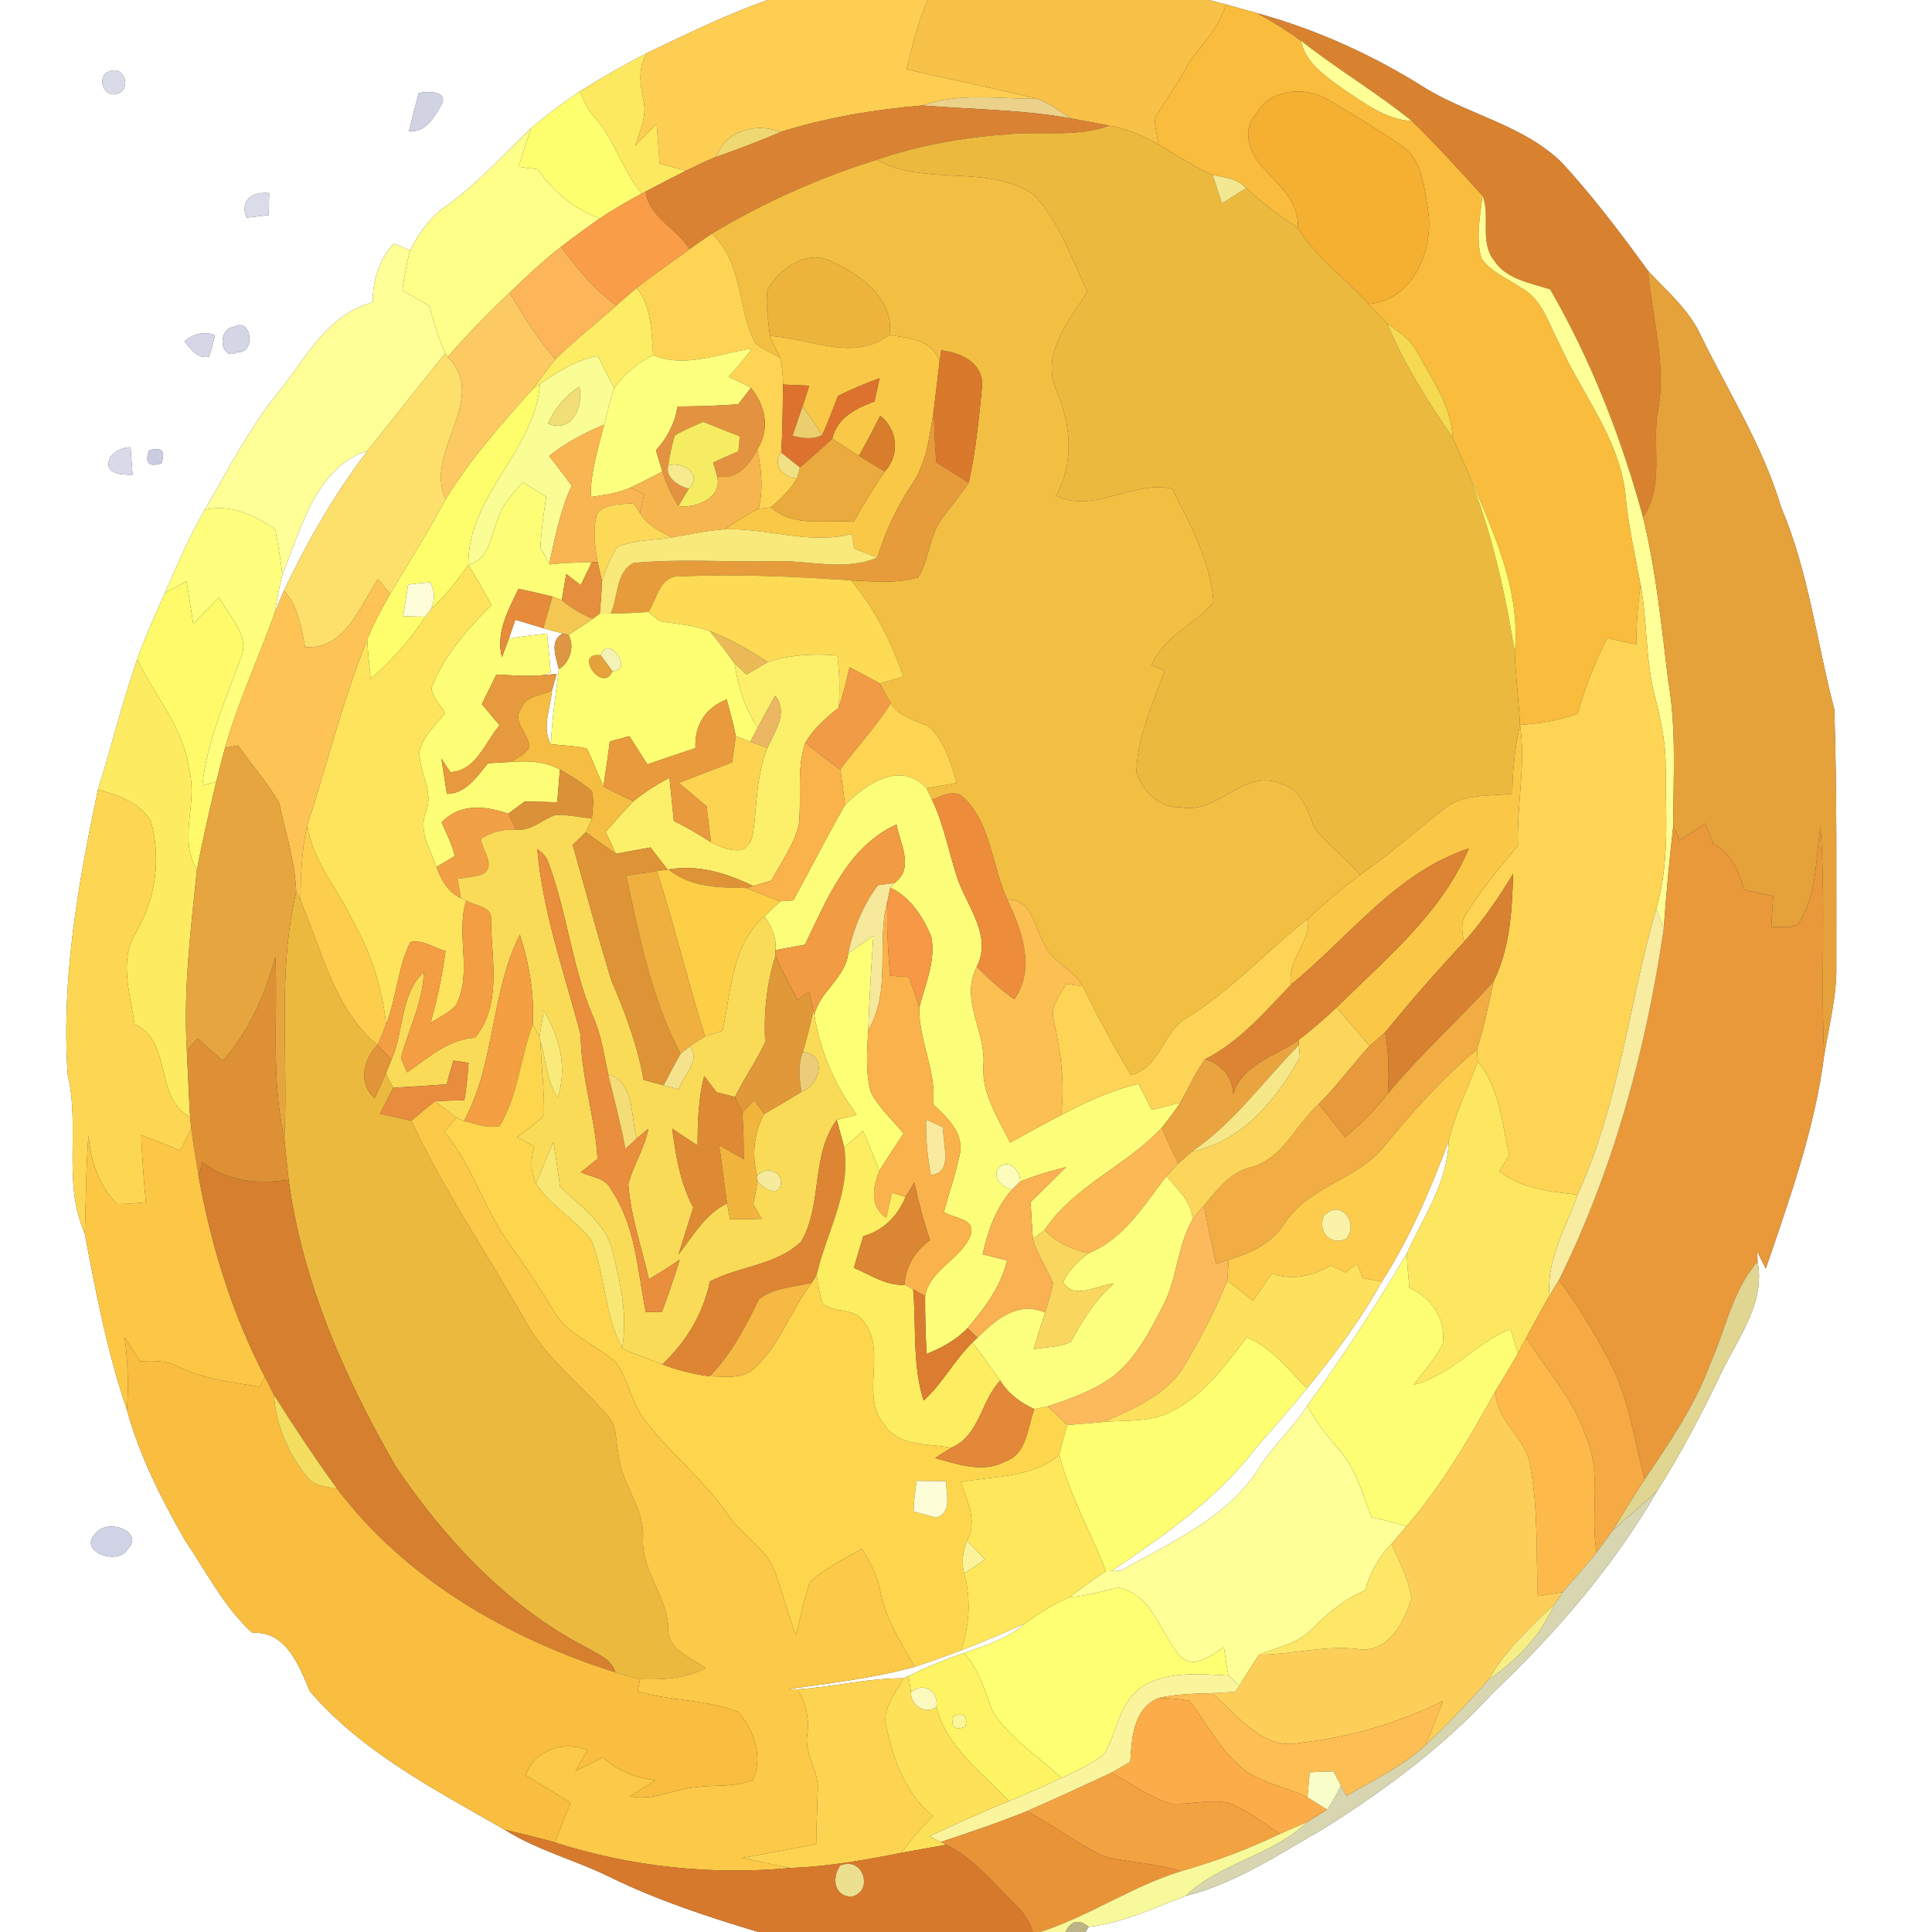 <?xml version="1.0" encoding="UTF-8" ?>
<!DOCTYPE svg PUBLIC "-//W3C//DTD SVG 1.1//EN" "http://www.w3.org/Graphics/SVG/1.1/DTD/svg11.dtd">
<svg width="250pt" height="250pt" viewBox="0 0 250 250" version="1.1" xmlns="http://www.w3.org/2000/svg">
<rect x="0" y="0" width="250" height="250" fill="#333333" stroke="none"/>
<g id="#ffffffff">
<path fill="#ffffff" opacity="1.00" d=" M 0.00 0.00 L 99.36 0.00 C 93.97 1.87 88.86 4.43 83.71 6.86 C 80.76 8.40 77.86 10.04 75.05 11.81 C 72.85 13.28 70.72 14.88 68.71 16.60 C 65.16 20.02 61.83 23.70 57.82 26.60 C 55.69 28.03 54.20 30.14 53.07 32.40 C 52.54 32.17 51.50 31.72 50.97 31.49 C 49.05 33.60 48.21 36.28 48.23 39.12 C 42.22 40.69 39.45 46.60 35.81 51.03 C 32.12 55.62 29.45 60.90 26.49 65.97 C 24.50 69.42 22.93 73.08 21.34 76.72 C 20.07 79.54 18.80 82.37 17.76 85.28 C 15.83 90.83 14.46 96.56 12.68 102.16 C 10.13 114.24 7.92 126.65 8.76 139.05 C 10.38 145.82 8.07 153.11 10.97 159.61 C 12.40 167.29 13.90 175.03 16.42 182.43 C 18.05 188.37 20.86 193.93 23.91 199.26 C 26.69 203.36 28.95 207.91 32.64 211.29 C 37.05 211.02 38.69 215.54 40.09 218.84 C 46.88 226.77 56.39 231.63 65.31 236.77 C 69.61 239.48 74.62 240.73 79.15 243.00 C 85.23 245.95 91.67 248.06 98.13 250.00 L 0.00 250.00 L 0.00 0.00 M 14.23 9.21 C 12.41 9.73 13.31 12.68 15.11 12.15 C 17.08 11.70 16.13 8.44 14.23 9.21 M 54.18 12.05 C 53.75 13.68 53.32 15.31 52.92 16.95 C 54.95 17.21 56.09 15.35 56.95 13.83 C 58.37 11.79 55.41 11.74 54.18 12.05 M 31.90 28.17 C 32.62 28.09 34.06 27.91 34.77 27.82 C 34.79 27.11 34.82 25.70 34.83 24.99 C 32.73 24.77 30.99 25.82 31.90 28.17 M 30.25 42.31 C 28.05 42.51 28.47 46.81 30.74 45.58 C 33.18 45.68 32.53 40.96 30.25 42.31 M 23.87 44.16 C 24.68 45.14 25.54 46.47 27.04 46.16 C 27.37 45.25 27.63 44.33 27.81 43.38 C 26.39 42.80 25.01 43.21 23.87 44.16 M 14.26 59.15 C 13.27 61.29 15.64 61.47 17.15 61.43 C 17.09 60.54 16.96 58.76 16.89 57.87 C 15.76 57.91 14.89 58.34 14.26 59.15 M 19.28 58.30 C 18.71 59.91 19.24 60.46 20.89 59.95 C 21.46 58.33 20.93 57.78 19.28 58.30 M 12.41 198.38 C 9.94 200.71 15.20 202.67 16.49 200.50 C 18.82 198.15 13.82 196.43 12.41 198.38 Z" />
<path fill="#ffffff" opacity="1.00" d=" M 156.42 0.00 L 250.00 0.00 L 250.00 250.00 L 140.45 250.00 L 140.88 249.34 C 145.29 248.83 149.30 246.90 153.40 245.34 C 159.97 243.69 165.62 239.85 171.44 236.53 C 179.31 231.56 186.85 225.96 193.16 219.08 C 201.33 211.30 208.81 202.68 214.46 192.89 C 217.56 188.01 220.22 182.89 222.71 177.69 C 224.88 173.14 228.48 168.59 227.43 163.25 C 227.42 162.92 227.39 162.26 227.38 161.93 C 227.74 162.67 228.11 163.41 228.49 164.16 C 231.56 155.14 234.83 146.09 236.04 136.59 C 236.66 132.74 237.69 128.92 237.62 125.00 C 237.60 113.93 237.72 102.86 237.36 91.80 C 235.07 83.08 234.04 73.96 230.46 65.60 C 228.12 57.68 223.62 50.69 220.04 43.31 C 218.49 40.03 215.69 37.66 213.26 35.06 C 209.76 30.23 206.15 25.45 202.10 21.05 C 197.22 16.26 190.24 14.91 184.52 11.46 C 177.76 7.18 170.40 3.83 162.69 1.71 C 161.34 1.32 159.99 0.96 158.65 0.58 C 158.09 0.44 156.98 0.15 156.42 0.00 Z" />
<path fill="#ffffff" opacity="1.00" d=" M 36.54 74.36 C 38.97 68.47 40.80 60.55 47.57 58.32 C 43.29 63.91 39.76 70.08 36.74 76.43 C 36.33 77.38 35.93 78.33 35.55 79.29 C 35.84 77.64 36.12 75.98 36.54 74.36 Z" />
<path fill="#ffffff" opacity="1.00" d=" M 66.68 80.19 C 67.89 80.56 69.10 80.93 70.32 81.29 C 71.16 81.53 72.00 81.76 72.85 81.98 C 71.00 82.86 72.00 85.12 72.31 86.60 C 71.93 89.83 71.41 93.05 71.29 96.30 C 70.06 94.17 71.24 91.63 71.42 89.37 C 71.57 88.83 71.88 87.75 72.03 87.21 L 70.23 87.37 C 70.48 87.28 70.99 87.11 71.25 87.03 C 71.13 85.34 70.96 83.66 70.79 81.98 C 69.14 82.17 67.49 82.36 65.85 82.63 C 66.06 82.02 66.47 80.80 66.68 80.19 Z" />
<path fill="#ffffff" opacity="1.00" d=" M 187.46 147.67 C 187.31 153.04 184.17 157.51 182.03 162.23 C 178.05 168.97 173.77 175.51 169.19 181.86 C 167.46 184.51 165.14 186.71 163.32 189.30 C 159.33 196.20 151.63 199.50 144.98 203.26 C 144.69 203.26 144.11 203.28 143.83 203.28 C 150.57 198.76 157.43 194.01 162.41 187.50 C 164.66 184.89 166.95 182.33 169.11 179.66 C 172.69 175.30 176.08 170.77 178.81 165.83 C 182.46 160.17 185.07 153.94 187.46 147.67 Z" />
<path fill="#ffffff" opacity="1.00" d=" M 124.36 213.56 C 127.16 212.48 129.92 211.30 132.66 210.07 C 130.41 212.05 127.50 212.93 124.72 213.89 C 122.28 214.75 119.89 215.73 117.57 216.87 L 116.92 217.17 C 112.29 217.14 107.79 218.30 103.19 218.60 C 102.88 218.59 102.26 218.59 101.95 218.58 C 107.44 217.80 112.98 217.17 118.34 215.69 C 120.36 215.03 122.36 214.30 124.36 213.56 Z" />
</g>
<g id="#fdce52ff">
<path fill="#fdce52" opacity="1.00" d=" M 99.36 0.00 L 120.04 0.00 C 118.79 2.88 118.03 5.93 117.31 8.97 C 122.93 10.27 128.59 11.40 134.19 12.78 C 129.24 12.82 124.10 11.94 119.33 13.65 C 113.11 14.18 106.93 15.21 100.97 17.09 C 97.82 15.78 93.87 16.92 92.65 20.30 C 91.34 20.85 90.06 21.45 88.79 22.08 C 87.65 21.79 86.50 21.49 85.36 21.20 C 85.23 19.48 85.11 17.76 84.98 16.03 C 84.04 16.98 83.10 17.93 82.18 18.89 C 82.76 16.96 83.77 14.99 83.25 12.93 C 82.80 10.88 82.54 8.74 83.71 6.86 C 88.86 4.43 93.97 1.87 99.36 0.00 Z" />
</g>
<g id="#f8c147ff">
<path fill="#f8c147" opacity="1.00" d=" M 120.04 0.00 L 156.42 0.00 C 156.98 0.15 158.09 0.44 158.65 0.58 C 157.78 3.44 155.74 5.57 153.99 7.88 C 152.62 10.45 150.98 12.84 149.40 15.27 C 149.45 16.44 149.72 17.57 149.93 18.72 C 147.95 17.55 145.81 16.65 143.54 16.26 C 141.91 15.94 140.28 15.66 138.65 15.34 C 137.18 14.47 135.84 13.31 134.19 12.78 C 128.59 11.40 122.93 10.27 117.31 8.97 C 118.03 5.93 118.79 2.88 120.04 0.00 Z" />
</g>
<g id="#f9bc3dff">
<path fill="#f9bc3d" opacity="1.00" d=" M 158.65 0.58 C 159.99 0.96 161.34 1.32 162.69 1.71 C 164.65 2.76 166.54 3.95 168.34 5.26 C 168.90 8.07 171.38 9.76 173.55 11.33 C 176.36 13.20 179.19 15.45 182.69 15.66 C 185.88 18.73 188.86 22.04 191.84 25.32 C 191.53 27.97 190.96 30.74 191.67 33.37 C 192.87 35.20 195.04 35.99 196.77 37.21 C 199.53 38.61 200.35 41.79 201.71 44.32 C 204.59 50.87 209.55 56.68 210.34 64.00 C 210.68 67.93 211.59 71.78 212.29 75.65 C 211.96 78.21 211.70 80.78 211.78 83.37 C 210.50 83.15 209.24 82.89 207.99 82.55 C 206.38 85.68 205.09 88.97 204.15 92.37 C 201.74 93.20 199.23 93.67 196.69 93.79 C 196.53 90.64 196.10 87.50 196.01 84.35 C 196.81 76.15 193.05 68.44 189.95 61.08 C 189.29 59.59 188.62 58.11 187.97 56.61 C 187.76 52.48 185.32 49.06 183.37 45.57 C 182.56 43.90 180.96 42.91 179.50 41.87 C 178.70 41.03 177.91 40.18 177.11 39.33 C 182.90 38.86 185.59 32.26 184.78 27.15 C 184.29 24.17 184.03 20.56 181.24 18.76 C 178.27 16.71 175.14 14.89 172.06 13.00 C 169.06 11.14 164.46 11.36 162.59 14.70 C 160.62 16.67 161.66 19.83 163.35 21.61 C 165.43 23.92 168.12 26.05 167.96 29.51 C 165.61 27.94 163.33 26.25 161.24 24.34 C 160.11 23.11 158.46 22.95 156.93 22.65 C 154.46 21.59 152.26 20.03 149.93 18.72 C 149.72 17.57 149.45 16.44 149.40 15.27 C 150.98 12.84 152.62 10.45 153.99 7.88 C 155.74 5.57 157.78 3.44 158.65 0.58 Z" />
</g>
<g id="#d8822fff">
<path fill="#d8822f" opacity="1.00" d=" M 162.69 1.71 C 170.40 3.83 177.76 7.18 184.52 11.46 C 190.24 14.91 197.22 16.26 202.10 21.05 C 206.15 25.45 209.76 30.23 213.26 35.06 C 213.75 41.09 215.67 47.08 214.54 53.16 C 213.71 57.73 215.44 62.84 212.60 66.91 C 209.80 56.65 205.91 46.67 200.59 37.45 C 198.00 36.61 194.89 36.15 193.30 33.67 C 191.43 31.26 192.88 28.01 191.84 25.32 C 188.86 22.04 185.88 18.73 182.69 15.66 C 178.09 11.94 172.97 8.93 168.34 5.26 C 166.54 3.95 164.65 2.76 162.69 1.71 Z" />
</g>
<g id="#ffff97ff">
<path fill="#ffff97" opacity="1.00" d=" M 173.55 11.33 C 171.38 9.76 168.90 8.07 168.34 5.26 C 172.97 8.93 178.09 11.94 182.69 15.66 C 179.19 15.45 176.36 13.20 173.55 11.33 Z" />
<path fill="#ffff97" opacity="1.00" d=" M 191.67 33.37 C 190.96 30.74 191.53 27.97 191.84 25.32 C 192.88 28.01 191.43 31.26 193.30 33.67 C 194.89 36.15 198.00 36.61 200.59 37.45 C 205.91 46.67 209.80 56.65 212.60 66.91 C 214.31 73.86 214.99 80.98 215.86 88.06 C 216.95 94.28 216.52 100.60 216.52 106.88 C 216.02 111.29 215.60 115.72 215.29 120.16 C 215.05 119.52 214.55 118.25 214.31 117.61 C 216.11 111.56 215.52 105.21 215.53 98.99 C 215.54 95.94 214.85 92.97 214.12 90.02 C 212.90 85.32 213.18 80.41 212.29 75.65 C 211.59 71.78 210.68 67.93 210.34 64.00 C 209.55 56.68 204.59 50.87 201.71 44.32 C 200.35 41.79 199.53 38.61 196.77 37.21 C 195.04 35.99 192.87 35.20 191.67 33.37 Z" />
<path fill="#ffff97" opacity="1.00" d=" M 48.23 39.12 C 48.21 36.28 49.05 33.60 50.97 31.49 C 51.50 31.72 52.54 32.17 53.07 32.40 C 52.59 34.09 52.32 35.83 52.06 37.57 C 53.22 38.23 54.37 38.89 55.53 39.56 C 56.13 41.63 56.70 43.72 57.62 45.69 C 54.26 49.89 50.93 54.12 47.57 58.32 C 40.80 60.55 38.97 68.47 36.54 74.36 C 36.31 72.39 35.97 70.45 35.62 68.51 C 32.92 66.66 29.84 65.18 26.49 65.97 C 29.45 60.90 32.12 55.62 35.81 51.03 C 39.45 46.60 42.22 40.69 48.23 39.12 Z" />
<path fill="#ffff97" opacity="1.00" d=" M 163.32 189.30 C 165.14 186.71 167.46 184.51 169.19 181.86 C 170.26 183.97 171.74 185.82 173.30 187.60 C 175.46 190.09 176.33 193.34 177.49 196.35 C 179.01 196.67 180.52 197.04 182.01 197.49 C 181.53 198.07 180.56 199.21 180.07 199.78 C 178.39 201.45 177.28 203.54 176.64 205.81 C 173.98 206.92 171.78 208.78 169.76 210.79 C 167.95 212.71 165.28 213.16 162.94 214.11 C 162.03 215.41 161.23 216.78 160.38 218.12 C 160.03 217.80 159.32 217.15 158.96 216.82 C 158.72 215.61 158.55 214.38 158.38 213.16 C 156.65 214.17 154.65 216.06 152.71 214.34 C 150.14 211.38 149.14 206.35 144.78 205.44 C 142.64 205.88 140.55 206.56 138.35 206.67 C 139.92 205.53 141.48 204.37 143.11 203.31 L 143.83 203.28 C 144.11 203.28 144.69 203.26 144.98 203.26 C 151.63 199.50 159.33 196.20 163.32 189.30 Z" />
</g>
<g id="#fce960ff">
<path fill="#fce960" opacity="1.00" d=" M 75.05 11.81 C 77.86 10.04 80.76 8.40 83.71 6.86 C 82.54 8.74 82.80 10.88 83.25 12.93 C 83.77 14.99 82.76 16.96 82.18 18.89 C 83.10 17.93 84.04 16.98 84.98 16.03 C 85.11 17.76 85.23 19.48 85.36 21.20 C 86.50 21.49 87.65 21.79 88.79 22.08 C 87.04 22.96 85.29 23.85 83.56 24.78 L 83.04 25.06 C 80.49 22.04 79.53 18.04 76.87 15.11 C 76.00 14.17 75.51 12.99 75.05 11.81 Z" />
</g>
<g id="#d9dbe9ff">
<path fill="#d9dbe9" opacity="1.00" d=" M 14.23 9.21 C 16.13 8.44 17.08 11.70 15.11 12.15 C 13.31 12.68 12.41 9.73 14.23 9.21 Z" />
</g>
<g id="#d1d3e3ff">
<path fill="#d1d3e3" opacity="1.00" d=" M 54.18 12.05 C 55.41 11.74 58.37 11.79 56.95 13.83 C 56.09 15.35 54.95 17.21 52.92 16.95 C 53.32 15.31 53.75 13.68 54.18 12.05 Z" />
</g>
<g id="#feff6fff">
<path fill="#feff6f" opacity="1.00" d=" M 68.71 16.60 C 70.72 14.88 72.85 13.28 75.05 11.81 C 75.51 12.99 76.00 14.17 76.87 15.11 C 79.53 18.04 80.49 22.04 83.04 25.06 C 81.18 26.06 79.35 27.09 77.61 28.28 C 74.31 27.04 71.56 24.82 69.59 21.91 C 68.76 21.80 67.93 21.69 67.10 21.58 C 67.63 19.92 68.17 18.26 68.71 16.60 Z" />
</g>
<g id="#f5af31ff">
<path fill="#f5af31" opacity="1.00" d=" M 162.59 14.70 C 164.46 11.36 169.06 11.14 172.06 13.00 C 175.14 14.89 178.27 16.71 181.24 18.76 C 184.03 20.56 184.29 24.17 184.78 27.15 C 185.59 32.26 182.90 38.86 177.11 39.33 C 174.10 36.02 170.31 33.40 167.96 29.51 C 168.12 26.05 165.43 23.92 163.35 21.61 C 161.66 19.83 160.62 16.67 162.59 14.70 Z" />
</g>
<g id="#ebd189ff">
<path fill="#ebd189" opacity="1.00" d=" M 119.33 13.65 C 124.10 11.94 129.24 12.82 134.19 12.78 C 135.84 13.31 137.18 14.47 138.65 15.34 C 132.27 14.17 125.77 14.17 119.33 13.65 Z" />
</g>
<g id="#da8233ff">
<path fill="#da8233" opacity="1.00" d=" M 100.97 17.09 C 106.93 15.21 113.11 14.18 119.33 13.65 C 125.77 14.17 132.27 14.17 138.65 15.34 C 140.28 15.66 141.91 15.94 143.54 16.26 C 139.54 17.75 135.24 17.01 131.08 17.32 C 125.10 17.72 119.12 18.70 113.45 20.68 C 105.99 23.01 98.79 26.21 92.10 30.25 C 91.13 30.90 90.18 31.57 89.23 32.25 C 87.63 29.58 83.86 28.07 83.56 24.78 C 85.29 23.85 87.04 22.96 88.79 22.08 C 90.06 21.45 91.34 20.85 92.65 20.30 C 95.46 19.33 98.23 18.26 100.97 17.09 Z" />
</g>
<g id="#efd771ff">
<path fill="#efd771" opacity="1.00" d=" M 92.65 20.30 C 93.87 16.92 97.82 15.78 100.97 17.09 C 98.23 18.26 95.46 19.33 92.65 20.30 Z" />
</g>
<g id="#ecb93fff">
<path fill="#ecb93f" opacity="1.00" d=" M 143.54 16.26 C 145.81 16.65 147.95 17.55 149.93 18.72 C 152.26 20.03 154.46 21.59 156.93 22.65 C 157.32 23.87 157.72 25.09 158.12 26.32 C 159.16 25.66 160.20 25.00 161.24 24.34 C 163.33 26.25 165.61 27.94 167.96 29.51 C 170.31 33.40 174.10 36.02 177.11 39.33 C 177.91 40.18 178.70 41.03 179.50 41.87 C 181.69 47.12 184.74 51.95 187.97 56.61 C 188.62 58.11 189.29 59.59 189.95 61.08 C 192.95 68.56 194.73 76.42 196.01 84.35 C 196.10 87.50 196.53 90.64 196.69 93.79 C 196.02 96.72 195.72 99.71 195.69 102.71 C 192.66 103.05 189.21 102.65 186.73 104.78 C 183.15 107.57 179.77 110.61 176.02 113.19 C 174.14 111.07 171.85 109.33 170.08 107.13 C 169.19 104.84 168.41 102.09 165.69 101.39 C 160.95 99.41 157.59 105.41 152.86 104.46 C 150.07 104.60 147.85 102.45 147.05 99.93 C 147.17 95.32 149.20 91.06 150.71 86.79 C 150.29 86.61 149.44 86.25 149.02 86.06 C 150.57 82.32 154.56 80.85 157.02 77.95 C 156.71 72.74 154.00 67.83 151.66 63.24 C 146.57 62.09 141.66 66.54 136.64 64.14 C 139.05 59.91 138.58 54.86 136.70 50.54 C 134.64 45.84 138.31 41.50 140.71 37.76 C 138.68 33.46 137.08 28.75 133.82 25.21 C 127.78 21.14 119.76 24.18 113.45 20.68 C 119.12 18.70 125.10 17.72 131.08 17.32 C 135.24 17.01 139.54 17.75 143.54 16.26 Z" />
<path fill="#ecb93f" opacity="1.00" d=" M 38.33 115.43 L 38.87 116.46 C 41.66 122.91 43.22 130.52 48.85 135.22 C 46.99 137.19 46.31 140.10 48.47 142.13 C 48.97 141.06 49.46 140.00 49.93 138.92 C 50.17 139.38 50.65 140.29 50.89 140.75 C 50.31 141.86 49.74 142.98 49.17 144.10 C 50.53 144.41 51.88 144.72 53.24 145.03 C 57.44 154.07 63.13 162.30 68.00 170.98 C 70.70 175.80 75.18 179.16 78.71 183.30 C 79.89 184.57 79.64 186.44 80.00 188.01 C 80.28 191.92 83.40 195.01 83.21 199.03 C 82.96 203.39 86.50 206.68 86.48 211.02 C 86.57 213.67 89.56 214.46 91.30 215.88 C 88.68 217.23 85.71 217.38 82.83 217.28 C 81.75 217.02 80.68 216.74 79.63 216.40 C 79.11 214.66 77.29 214.03 75.89 213.19 C 65.69 207.91 57.62 199.23 51.24 189.82 C 44.63 178.33 39.11 165.90 37.35 152.66 C 37.14 150.87 36.98 149.08 36.80 147.30 C 37.33 136.69 35.86 125.87 38.33 115.43 Z" />
</g>
<g id="#feff89ff">
<path fill="#feff89" opacity="1.00" d=" M 57.82 26.60 C 61.83 23.70 65.16 20.02 68.71 16.60 C 68.17 18.26 67.63 19.92 67.10 21.58 C 67.93 21.69 68.76 21.80 69.59 21.91 C 71.56 24.82 74.31 27.04 77.61 28.28 C 75.90 29.46 74.23 30.69 72.59 31.95 C 70.24 33.77 68.08 35.81 65.95 37.87 C 63.16 40.52 60.46 43.28 57.94 46.19 L 57.62 45.69 C 56.70 43.72 56.13 41.63 55.53 39.56 C 54.37 38.89 53.22 38.23 52.06 37.57 C 52.32 35.83 52.59 34.09 53.07 32.40 C 54.20 30.14 55.69 28.03 57.82 26.60 Z" />
</g>
<g id="#f3bf43ff">
<path fill="#f3bf43" opacity="1.00" d=" M 92.10 30.25 C 98.79 26.21 105.99 23.01 113.45 20.68 C 119.76 24.18 127.78 21.14 133.82 25.21 C 137.08 28.75 138.68 33.46 140.71 37.76 C 138.31 41.50 134.64 45.84 136.70 50.54 C 138.58 54.86 139.05 59.91 136.64 64.14 C 141.66 66.54 146.57 62.09 151.66 63.24 C 154.00 67.83 156.71 72.74 157.02 77.95 C 154.56 80.85 150.57 82.32 149.02 86.06 C 149.44 86.25 150.29 86.61 150.71 86.79 C 149.20 91.06 147.17 95.32 147.05 99.93 C 147.85 102.45 150.07 104.60 152.86 104.46 C 157.59 105.41 160.95 99.41 165.69 101.39 C 168.41 102.09 169.19 104.84 170.08 107.13 C 171.85 109.33 174.14 111.07 176.02 113.19 C 173.64 114.93 171.43 116.89 169.25 118.88 C 163.96 123.03 159.39 128.10 153.66 131.67 C 150.42 133.42 150.20 138.15 146.33 139.12 C 144.09 135.37 142.01 131.54 140.12 127.61 C 138.87 125.33 135.98 124.48 135.05 121.99 C 133.86 119.87 133.51 116.27 130.35 116.42 C 128.34 112.10 128.29 106.69 124.71 103.22 C 123.46 102.03 121.90 103.05 120.60 103.48 C 120.42 103.11 120.05 102.37 119.87 102.00 C 121.18 101.78 122.48 101.55 123.79 101.32 C 123.04 98.70 122.22 95.87 120.16 93.96 C 118.37 93.26 116.40 92.72 115.27 91.02 C 114.78 90.16 114.30 89.29 113.84 88.43 C 114.61 88.21 116.14 87.77 116.91 87.55 C 115.30 83.08 113.23 78.71 110.09 75.10 C 112.98 75.23 115.97 75.55 118.80 74.72 C 120.32 72.34 120.21 69.21 122.00 66.95 C 123.10 65.44 124.30 64.01 125.35 62.46 C 126.27 58.34 126.68 54.13 127.08 49.94 C 127.22 46.95 124.32 45.63 121.80 45.33 C 121.74 45.72 121.63 46.50 121.57 46.89 C 120.76 43.88 117.62 43.78 115.08 43.34 C 115.86 39.02 111.47 35.51 107.87 33.99 C 104.66 32.04 100.98 34.65 99.33 37.43 C 99.00 39.43 99.44 41.47 99.63 43.47 C 100.02 44.43 100.50 45.35 100.95 46.29 C 99.87 45.70 98.74 45.20 97.76 44.46 C 95.37 39.92 96.15 33.87 92.10 30.25 Z" />
</g>
<g id="#f3e792ff">
<path fill="#f3e792" opacity="1.00" d=" M 156.93 22.65 C 158.46 22.95 160.11 23.11 161.24 24.34 C 160.20 25.00 159.16 25.66 158.12 26.32 C 157.72 25.09 157.32 23.87 156.93 22.65 Z" />
</g>
<g id="#dadceaff">
<path fill="#dadcea" opacity="1.00" d=" M 31.90 28.17 C 30.99 25.82 32.73 24.77 34.83 24.99 C 34.82 25.70 34.79 27.11 34.77 27.82 C 34.06 27.91 32.62 28.09 31.90 28.17 Z" />
</g>
<g id="#fa9d49ff">
<path fill="#fa9d49" opacity="1.00" d=" M 77.61 28.28 C 79.35 27.09 81.18 26.06 83.04 25.06 L 83.56 24.78 C 83.86 28.07 87.63 29.58 89.23 32.25 C 86.94 33.92 84.60 35.51 82.38 37.27 C 81.73 37.83 80.42 38.96 79.77 39.52 C 76.88 37.52 74.70 34.72 72.59 31.95 C 74.23 30.69 75.90 29.46 77.61 28.28 Z" />
</g>
<g id="#fdd453ff">
<path fill="#fdd453" opacity="1.00" d=" M 89.23 32.25 C 90.18 31.57 91.13 30.90 92.10 30.25 C 96.15 33.87 95.37 39.92 97.76 44.46 C 98.74 45.20 99.87 45.70 100.95 46.29 C 101.20 47.43 101.32 48.59 101.33 49.76 C 101.27 52.70 101.29 55.63 101.08 58.56 C 99.84 60.22 101.39 61.79 103.12 61.91 C 102.28 63.39 101.02 64.55 99.76 65.66 C 99.36 65.71 98.57 65.79 98.17 65.83 C 98.79 63.28 98.52 60.68 97.99 58.15 C 99.67 55.50 99.06 52.53 97.17 50.18 C 96.22 49.68 95.24 49.23 94.28 48.77 C 95.34 47.59 96.36 46.37 97.32 45.10 C 93.09 45.70 88.73 47.70 84.52 45.96 C 84.29 42.98 84.36 39.71 82.38 37.27 C 84.60 35.51 86.94 33.92 89.23 32.25 Z" />
</g>
<g id="#fcb659ff">
<path fill="#fcb659" opacity="1.00" d=" M 65.95 37.87 C 68.08 35.81 70.24 33.77 72.59 31.95 C 74.70 34.72 76.88 37.52 79.77 39.52 C 77.16 41.88 74.37 44.03 71.87 46.50 C 69.58 43.85 67.69 40.90 65.95 37.87 Z" />
</g>
<g id="#edb43cff">
<path fill="#edb43c" opacity="1.00" d=" M 99.33 37.43 C 100.98 34.65 104.66 32.04 107.87 33.99 C 111.47 35.51 115.86 39.02 115.08 43.34 C 110.47 46.89 104.73 43.76 99.63 43.47 C 99.44 41.47 99.00 39.43 99.33 37.43 Z" />
</g>
<g id="#e5a13aff">
<path fill="#e5a13a" opacity="1.00" d=" M 213.26 35.06 C 215.69 37.66 218.49 40.03 220.04 43.31 C 223.62 50.69 228.12 57.68 230.46 65.60 C 234.04 73.96 235.07 83.08 237.36 91.80 C 237.72 102.86 237.60 113.93 237.62 125.00 C 237.69 128.92 236.66 132.74 236.04 136.59 C 235.60 126.70 236.27 116.79 235.57 106.91 C 234.94 110.96 235.17 115.36 233.02 119.01 C 232.38 120.48 230.43 119.75 229.21 120.00 C 229.28 118.64 229.36 117.29 229.45 115.94 C 228.20 115.68 226.97 115.41 225.73 115.15 C 225.05 112.74 223.98 110.43 221.69 109.18 C 221.35 108.30 221.00 107.43 220.67 106.56 C 219.57 107.29 218.47 108.01 217.37 108.74 C 217.16 108.27 216.73 107.34 216.52 106.88 C 216.52 100.60 216.95 94.28 215.86 88.06 C 214.99 80.98 214.31 73.86 212.60 66.91 C 215.44 62.84 213.71 57.73 214.54 53.16 C 215.67 47.08 213.75 41.09 213.26 35.06 Z" />
<path fill="#e5a13a" opacity="1.00" d=" M 79.26 86.86 C 77.96 89.86 74.09 84.33 77.74 84.79 C 78.12 85.30 78.88 86.34 79.26 86.86 Z" />
</g>
<g id="#fdc963ff">
<path fill="#fdc963" opacity="1.00" d=" M 57.94 46.19 C 60.46 43.28 63.16 40.52 65.95 37.87 C 67.69 40.90 69.58 43.85 71.87 46.50 C 70.85 47.74 69.93 49.06 68.94 50.33 C 64.91 54.85 60.87 59.43 57.67 64.60 C 54.76 58.45 63.38 51.76 57.94 46.19 Z" />
</g>
<g id="#fded64ff">
<path fill="#fded64" opacity="1.00" d=" M 79.77 39.52 C 80.42 38.96 81.73 37.83 82.38 37.27 C 84.36 39.71 84.29 42.98 84.52 45.96 C 82.51 46.94 80.80 48.42 79.47 50.21 C 78.75 48.83 78.04 47.44 77.34 46.06 C 74.55 46.57 72.17 48.12 69.88 49.69 L 68.94 50.33 C 69.93 49.06 70.85 47.74 71.87 46.50 C 74.37 44.03 77.16 41.88 79.77 39.52 Z" />
</g>
<g id="#d4d6e6ff">
<path fill="#d4d6e6" opacity="1.00" d=" M 30.25 42.31 C 32.53 40.96 33.18 45.68 30.74 45.58 C 28.47 46.81 28.05 42.51 30.25 42.31 Z" />
</g>
<g id="#f4d951ff">
<path fill="#f4d951" opacity="1.00" d=" M 179.50 41.87 C 180.96 42.91 182.56 43.90 183.37 45.57 C 185.32 49.06 187.76 52.48 187.97 56.61 C 184.74 51.95 181.69 47.12 179.50 41.87 Z" />
</g>
<g id="#d6d7e6ff">
<path fill="#d6d7e6" opacity="1.00" d=" M 23.87 44.16 C 25.01 43.21 26.39 42.80 27.81 43.38 C 27.63 44.33 27.37 45.25 27.04 46.16 C 25.54 46.47 24.68 45.14 23.87 44.16 Z" />
</g>
<g id="#f9c846ff">
<path fill="#f9c846" opacity="1.00" d=" M 99.63 43.47 C 104.73 43.76 110.47 46.89 115.08 43.34 C 117.62 43.78 120.76 43.88 121.57 46.89 C 121.34 48.87 121.09 50.85 120.86 52.84 C 120.30 56.31 119.95 60.00 117.83 62.94 C 115.93 65.78 114.56 68.91 113.52 72.15 C 112.53 71.76 111.54 71.36 110.54 70.98 C 110.47 70.51 110.32 69.56 110.24 69.09 C 104.71 70.52 99.31 68.30 93.77 68.49 C 95.20 67.55 96.64 66.61 98.17 65.83 C 98.57 65.79 99.36 65.71 99.76 65.66 C 102.73 68.28 106.88 67.23 110.48 67.51 C 111.71 65.27 113.06 63.12 114.48 61.01 C 116.49 58.87 116.15 55.58 113.90 53.79 C 113.02 55.54 112.12 57.28 111.15 58.98 C 110.00 58.25 108.85 57.51 107.69 56.78 C 108.31 54.04 110.74 52.85 113.15 51.95 C 113.37 50.95 113.60 49.94 113.82 48.94 C 111.99 49.61 110.19 50.37 108.44 51.23 C 107.79 52.93 107.14 54.62 106.41 56.29 C 105.57 55.04 104.72 53.79 103.86 52.56 C 104.15 51.67 104.43 50.79 104.71 49.91 C 103.58 49.86 102.46 49.81 101.33 49.76 C 101.32 48.59 101.20 47.43 100.95 46.29 C 100.50 45.35 100.02 44.43 99.63 43.47 Z" />
</g>
<g id="#fdff7eff">
<path fill="#fdff7e" opacity="1.00" d=" M 84.52 45.96 C 88.73 47.70 93.09 45.70 97.32 45.10 C 96.36 46.37 95.34 47.59 94.28 48.77 C 95.24 49.23 96.22 49.68 97.17 50.18 C 96.76 50.71 95.93 51.78 95.52 52.32 C 92.91 52.49 90.30 52.60 87.68 52.60 C 87.33 54.75 86.35 56.67 84.88 58.27 C 85.15 59.19 85.43 60.11 85.72 61.02 C 84.34 61.72 82.97 62.45 81.57 63.11 C 79.94 63.81 78.18 64.07 76.44 64.31 C 76.40 61.10 77.40 58.03 78.17 54.95 C 78.57 53.36 78.97 51.77 79.47 50.21 C 80.80 48.42 82.51 46.94 84.52 45.96 Z" />
</g>
<g id="#fddf6bff">
<path fill="#fddf6b" opacity="1.00" d=" M 57.62 45.69 L 57.94 46.19 C 63.38 51.76 54.76 58.45 57.67 64.60 C 55.45 68.79 52.90 72.79 50.48 76.86 C 50.09 76.39 49.31 75.43 48.92 74.96 C 46.49 78.50 44.73 84.05 39.48 83.73 C 38.96 81.18 38.57 78.45 36.74 76.43 C 39.76 70.08 43.29 63.91 47.57 58.32 C 50.93 54.12 54.26 49.89 57.62 45.69 Z" />
</g>
<g id="#fafd94ff">
<path fill="#fafd94" opacity="1.00" d=" M 69.88 49.69 C 72.17 48.12 74.55 46.57 77.34 46.06 C 78.04 47.44 78.75 48.83 79.47 50.21 C 78.97 51.77 78.57 53.36 78.17 54.95 C 75.64 56.00 73.21 57.29 71.06 59.00 C 72.05 60.28 73.04 61.56 73.99 62.86 C 72.47 66.04 71.83 69.53 71.08 72.96 C 70.79 72.44 70.22 71.41 69.93 70.90 C 70.03 68.68 70.35 66.48 70.68 64.29 C 69.66 63.65 68.64 63.01 67.63 62.38 C 66.46 63.83 65.05 65.17 64.49 67.00 C 63.49 69.19 63.43 72.41 60.60 73.10 C 60.51 64.10 69.17 58.42 69.88 49.69 M 70.91 54.80 C 73.99 56.14 75.57 52.54 74.96 50.04 C 73.17 51.21 71.76 52.84 70.91 54.80 Z" />
</g>
<g id="#d9792cff">
<path fill="#d9792c" opacity="1.00" d=" M 121.80 45.33 C 124.32 45.63 127.22 46.95 127.08 49.94 C 126.68 54.13 126.27 58.34 125.35 62.46 C 123.95 61.59 122.55 60.71 121.15 59.84 C 120.99 57.51 120.83 55.17 120.86 52.84 C 121.09 50.85 121.34 48.87 121.57 46.89 C 121.63 46.50 121.74 45.72 121.80 45.33 Z" />
</g>
<g id="#dc722dff">
<path fill="#dc722d" opacity="1.00" d=" M 108.44 51.23 C 110.19 50.37 111.99 49.61 113.82 48.94 C 113.60 49.94 113.37 50.95 113.15 51.95 C 110.74 52.85 108.31 54.04 107.69 56.78 C 106.33 58.05 104.92 59.27 103.51 60.49 C 102.90 60.01 101.69 59.05 101.08 58.56 C 101.29 55.63 101.27 52.70 101.33 49.76 C 102.46 49.81 103.58 49.86 104.71 49.91 C 104.43 50.79 104.15 51.67 103.86 52.56 C 103.43 53.83 103.00 55.11 102.56 56.39 C 103.85 56.71 105.17 56.92 106.41 56.29 C 107.14 54.62 107.79 52.93 108.44 51.23 Z" />
</g>
<g id="#fefd6bff">
<path fill="#fefd6b" opacity="1.00" d=" M 68.94 50.33 L 69.88 49.69 C 69.17 58.42 60.51 64.10 60.60 73.10 C 59.16 75.12 57.67 77.11 55.80 78.76 C 56.30 77.59 56.26 76.45 55.68 75.35 C 54.72 75.42 53.76 75.52 52.81 75.65 C 52.60 77.02 52.38 78.38 52.17 79.75 C 52.88 79.76 54.31 79.79 55.02 79.80 C 53.09 82.84 50.63 85.49 47.96 87.88 C 47.79 86.18 47.62 84.47 47.51 82.76 C 48.33 80.72 49.39 78.77 50.48 76.86 C 52.90 72.79 55.45 68.79 57.67 64.60 C 60.87 59.43 64.91 54.85 68.94 50.33 Z" />
</g>
<g id="#f2de76ff">
<path fill="#f2de76" opacity="1.00" d=" M 70.91 54.80 C 71.76 52.84 73.17 51.21 74.96 50.04 C 75.57 52.54 73.99 56.14 70.91 54.80 Z" />
</g>
<g id="#e3933fff">
<path fill="#e3933f" opacity="1.00" d=" M 95.52 52.32 C 95.93 51.78 96.76 50.71 97.17 50.18 C 99.06 52.53 99.67 55.50 97.99 58.15 C 96.97 60.23 95.36 62.09 92.80 61.65 C 92.67 61.20 92.41 60.30 92.27 59.85 C 93.35 59.33 94.45 58.87 95.55 58.39 C 95.59 57.91 95.68 56.95 95.72 56.47 C 94.14 55.85 92.56 55.23 90.99 54.59 C 89.75 55.14 88.48 55.65 87.32 56.36 C 86.94 57.63 86.66 58.91 86.48 60.21 C 86.02 61.79 87.82 62.93 89.14 63.23 C 88.80 63.79 88.13 64.93 87.79 65.49 C 86.89 64.11 86.24 62.59 85.72 61.02 C 85.43 60.11 85.15 59.19 84.88 58.27 C 86.35 56.67 87.33 54.75 87.68 52.60 C 90.30 52.60 92.91 52.49 95.52 52.32 Z" />
</g>
<g id="#ebcf6eff">
<path fill="#ebcf6e" opacity="1.00" d=" M 103.86 52.56 C 104.72 53.79 105.57 55.04 106.41 56.29 C 105.17 56.92 103.85 56.71 102.56 56.39 C 103.00 55.11 103.43 53.83 103.86 52.56 Z" />
</g>
<g id="#e69c3bff">
<path fill="#e69c3b" opacity="1.00" d=" M 117.83 62.94 C 119.95 60.00 120.30 56.31 120.86 52.84 C 120.83 55.17 120.99 57.51 121.15 59.84 C 122.55 60.71 123.95 61.59 125.35 62.46 C 124.30 64.01 123.10 65.44 122.00 66.95 C 120.21 69.21 120.32 72.34 118.80 74.72 C 115.97 75.55 112.98 75.23 110.09 75.10 C 102.74 74.59 95.35 74.26 87.99 74.59 C 85.39 74.42 85.03 77.51 83.90 79.19 C 82.27 79.30 80.64 79.39 79.01 79.39 C 80.02 77.27 79.65 74.06 81.96 72.85 C 87.93 72.27 93.95 72.75 99.94 72.62 C 104.47 72.41 109.17 73.99 113.52 72.15 C 114.56 68.91 115.93 65.78 117.83 62.94 Z" />
</g>
<g id="#d87d2bff">
<path fill="#d87d2b" opacity="1.00" d=" M 113.90 53.79 C 116.15 55.58 116.49 58.87 114.48 61.01 C 113.37 60.34 112.25 59.67 111.15 58.98 C 112.12 57.28 113.02 55.54 113.90 53.79 Z" />
</g>
<g id="#f9b552ff">
<path fill="#f9b552" opacity="1.00" d=" M 71.06 59.00 C 73.21 57.29 75.64 56.00 78.17 54.95 C 77.40 58.03 76.40 61.10 76.44 64.31 C 78.18 64.07 79.94 63.81 81.57 63.11 C 82.02 63.32 82.91 63.73 83.36 63.94 C 83.23 64.56 82.96 65.80 82.83 66.42 L 81.96 65.12 C 80.37 65.29 78.52 65.12 77.32 66.37 C 76.63 68.42 76.99 70.63 77.33 72.71 L 76.58 72.75 C 74.76 72.76 72.93 72.85 71.11 73.04 L 71.08 72.96 C 71.83 69.53 72.47 66.04 73.99 62.86 C 73.04 61.56 72.05 60.28 71.06 59.00 Z" />
</g>
<g id="#f6ec61ff">
<path fill="#f6ec61" opacity="1.00" d=" M 87.32 56.36 C 88.48 55.65 89.75 55.14 90.99 54.59 C 92.56 55.23 94.14 55.85 95.72 56.47 C 95.68 56.95 95.59 57.91 95.55 58.39 C 94.45 58.87 93.35 59.33 92.27 59.85 C 92.41 60.30 92.67 61.20 92.80 61.65 C 93.51 64.43 90.07 65.82 87.79 65.49 C 88.13 64.93 88.80 63.79 89.14 63.23 C 91.03 61.37 88.34 59.66 86.48 60.21 C 86.66 58.91 86.94 57.63 87.32 56.36 Z" />
</g>
<g id="#ebaa3dff">
<path fill="#ebaa3d" opacity="1.00" d=" M 103.51 60.49 C 104.92 59.27 106.33 58.05 107.69 56.78 C 108.85 57.51 110.00 58.25 111.15 58.98 C 112.25 59.67 113.37 60.34 114.48 61.01 C 113.06 63.12 111.71 65.27 110.48 67.51 C 106.88 67.23 102.73 68.28 99.76 65.66 C 101.02 64.55 102.28 63.39 103.12 61.91 C 103.22 61.56 103.41 60.84 103.51 60.49 Z" />
</g>
<g id="#d8daeaff">
<path fill="#d8daea" opacity="1.00" d=" M 14.26 59.15 C 14.89 58.34 15.76 57.91 16.89 57.87 C 16.96 58.76 17.09 60.54 17.15 61.43 C 15.64 61.47 13.27 61.29 14.26 59.15 Z" />
</g>
<g id="#cacce1ff">
<path fill="#cacce1" opacity="1.00" d=" M 19.28 58.30 C 20.93 57.78 21.46 58.33 20.89 59.95 C 19.24 60.46 18.71 59.91 19.28 58.30 Z" />
</g>
<g id="#f7b54fff">
<path fill="#f7b54f" opacity="1.00" d=" M 92.80 61.65 C 95.36 62.09 96.97 60.23 97.99 58.15 C 98.52 60.68 98.79 63.28 98.17 65.83 C 96.64 66.61 95.20 67.55 93.77 68.49 C 91.45 68.65 89.18 69.15 86.90 69.56 C 85.42 68.71 83.70 67.99 82.83 66.42 C 82.96 65.80 83.23 64.56 83.36 63.94 C 82.91 63.73 82.02 63.32 81.57 63.11 C 82.97 62.45 84.34 61.72 85.72 61.02 C 86.24 62.59 86.89 64.11 87.79 65.49 C 90.07 65.82 93.51 64.43 92.80 61.65 Z" />
</g>
<g id="#f2e184ff">
<path fill="#f2e184" opacity="1.00" d=" M 103.12 61.91 C 101.39 61.79 99.84 60.22 101.08 58.56 C 101.69 59.05 102.90 60.01 103.51 60.49 C 103.41 60.84 103.22 61.56 103.12 61.91 Z" />
</g>
<g id="#f6e98eff">
<path fill="#f6e98e" opacity="1.00" d=" M 86.48 60.21 C 88.34 59.66 91.03 61.37 89.14 63.23 C 87.82 62.93 86.02 61.79 86.48 60.21 Z" />
</g>
<g id="#fdff74ff">
<path fill="#fdff74" opacity="1.00" d=" M 189.95 61.08 C 193.05 68.44 196.81 76.15 196.01 84.35 C 194.73 76.42 192.95 68.56 189.95 61.08 Z" />
<path fill="#fdff74" opacity="1.00" d=" M 109.77 123.33 C 110.85 122.58 111.94 121.83 113.02 121.09 C 112.74 125.15 112.49 129.22 112.35 133.30 C 112.20 135.98 111.97 138.75 112.70 141.37 C 113.78 143.37 115.48 144.94 116.93 146.67 C 115.87 148.27 114.79 149.86 113.80 151.50 C 113.11 149.77 112.41 148.05 111.68 146.34 C 110.87 147.05 110.05 147.76 109.24 148.48 C 109.00 147.59 108.52 145.81 108.28 144.91 C 109.13 144.69 109.99 144.47 110.85 144.24 C 108.00 140.43 106.13 135.99 105.37 131.30 C 106.14 128.23 109.39 126.53 109.77 123.33 Z" />
</g>
<g id="#fdfe75ff">
<path fill="#fdfe75" opacity="1.00" d=" M 67.63 62.38 C 68.64 63.01 69.66 63.65 70.68 64.29 C 70.35 66.48 70.03 68.68 69.93 70.90 C 70.22 71.41 70.79 72.44 71.08 72.96 L 71.11 73.04 C 72.93 72.85 74.76 72.76 76.58 72.75 C 76.22 73.49 75.51 74.97 75.15 75.72 C 74.68 75.35 73.74 74.63 73.27 74.27 C 73.13 75.12 72.85 76.81 72.70 77.66 C 72.40 77.54 71.79 77.31 71.48 77.19 C 70.02 76.83 68.56 76.51 67.09 76.19 C 65.77 78.96 64.12 81.87 64.95 85.04 C 65.17 84.44 65.62 83.23 65.85 82.63 C 67.49 82.36 69.14 82.17 70.79 81.98 C 70.96 83.66 71.13 85.34 71.25 87.03 C 70.99 87.11 70.48 87.28 70.23 87.37 C 68.23 87.56 66.23 87.39 64.24 87.28 C 63.61 88.56 62.98 89.83 62.35 91.11 C 63.12 92.02 63.88 92.93 64.64 93.85 C 62.75 96.06 61.65 99.72 58.28 99.92 C 57.99 99.48 57.40 98.60 57.11 98.16 C 57.35 99.68 57.59 101.21 57.83 102.73 C 60.34 102.68 61.70 100.48 63.16 98.76 C 63.90 98.72 65.40 98.63 66.14 98.59 C 68.30 98.43 70.51 98.50 72.45 99.58 C 72.33 100.99 72.22 102.40 72.11 103.81 C 70.70 103.77 69.30 103.74 67.90 103.71 C 67.36 104.10 66.30 104.89 65.77 105.29 C 62.76 104.26 59.52 103.91 57.13 106.42 C 57.78 107.83 58.48 109.24 58.85 110.77 C 58.26 111.12 57.08 111.83 56.49 112.18 C 55.71 109.89 54.10 107.58 55.11 105.09 C 56.19 102.42 54.23 99.93 54.27 97.28 C 54.70 95.26 56.40 93.85 57.60 92.26 C 57.00 91.21 56.03 90.30 55.83 89.07 C 57.38 84.84 60.49 81.46 63.58 78.29 C 62.64 76.53 61.66 74.79 60.60 73.10 C 63.43 72.41 63.49 69.19 64.49 67.00 C 65.05 65.17 66.46 63.83 67.63 62.38 Z" />
</g>
<g id="#ffff7dff">
<path fill="#ffff7d" opacity="1.00" d=" M 26.49 65.97 C 29.84 65.18 32.92 66.66 35.62 68.51 C 35.97 70.45 36.31 72.39 36.54 74.36 C 36.12 75.98 35.84 77.64 35.55 79.29 C 33.47 85.14 30.82 90.78 29.12 96.76 C 28.71 98.23 28.34 99.70 27.98 101.17 C 27.53 101.29 26.63 101.53 26.18 101.65 C 26.79 95.85 29.22 90.54 31.17 85.12 C 32.43 82.16 29.53 79.74 28.36 77.28 C 27.24 78.43 26.13 79.59 25.01 80.74 C 24.73 78.89 24.44 77.05 24.14 75.21 C 23.20 75.71 22.27 76.21 21.34 76.72 C 22.93 73.08 24.50 69.42 26.49 65.97 Z" />
</g>
<g id="#fcda58ff">
<path fill="#fcda58" opacity="1.00" d=" M 77.32 66.37 C 78.52 65.12 80.37 65.29 81.96 65.12 L 82.83 66.42 C 83.70 67.99 85.42 68.71 86.90 69.56 C 84.56 69.92 82.08 69.82 79.87 70.78 C 78.95 72.11 78.42 73.66 77.89 75.18 C 77.75 74.56 77.47 73.33 77.33 72.71 C 76.99 70.63 76.63 68.42 77.32 66.37 Z" />
</g>
<g id="#f9e87aff">
<path fill="#f9e87a" opacity="1.00" d=" M 86.90 69.56 C 89.18 69.15 91.45 68.65 93.77 68.49 C 99.31 68.30 104.71 70.52 110.24 69.09 C 110.32 69.56 110.47 70.51 110.54 70.98 C 111.54 71.36 112.53 71.76 113.52 72.15 C 109.17 73.99 104.47 72.41 99.94 72.62 C 93.95 72.75 87.93 72.27 81.96 72.85 C 79.65 74.06 80.02 77.27 79.01 79.39 L 77.61 79.41 C 77.74 78.00 77.84 76.59 77.89 75.18 C 78.42 73.66 78.95 72.11 79.87 70.78 C 82.08 69.82 84.56 69.92 86.90 69.56 Z" />
</g>
<g id="#fde45cff">
<path fill="#fde45c" opacity="1.00" d=" M 55.80 78.76 C 57.67 77.11 59.16 75.12 60.60 73.10 C 61.66 74.79 62.64 76.53 63.58 78.29 C 60.49 81.46 57.38 84.84 55.83 89.07 C 56.03 90.30 57.00 91.21 57.60 92.26 C 56.40 93.85 54.70 95.26 54.27 97.28 C 54.23 99.93 56.19 102.42 55.11 105.09 C 54.10 107.58 55.71 109.89 56.49 112.18 C 57.06 113.85 57.97 115.43 59.64 116.22 L 60.33 116.53 C 58.93 120.96 61.18 125.77 59.03 130.02 C 58.16 131.09 56.81 131.60 55.71 132.37 C 56.57 129.31 57.25 126.21 57.65 123.06 C 56.15 122.66 54.67 121.52 53.08 121.91 C 51.47 125.25 51.31 129.09 49.96 132.54 C 49.48 127.95 48.07 123.50 45.81 119.48 C 43.85 115.20 40.43 111.55 39.77 106.76 C 42.38 98.77 44.36 90.56 47.51 82.76 C 47.62 84.47 47.79 86.18 47.96 87.88 C 50.63 85.49 53.09 82.84 55.02 79.80 C 55.22 79.54 55.61 79.02 55.80 78.76 Z" />
</g>
<g id="#e58e3eff">
<path fill="#e58e3e" opacity="1.00" d=" M 76.58 72.75 L 77.33 72.71 C 77.47 73.33 77.75 74.56 77.89 75.18 C 77.84 76.59 77.74 78.00 77.61 79.41 C 77.39 79.58 76.94 79.91 76.71 80.08 C 75.27 79.46 73.89 78.69 72.70 77.66 C 72.85 76.81 73.13 75.12 73.27 74.27 C 73.74 74.63 74.68 75.35 75.15 75.72 C 75.51 74.97 76.22 73.49 76.58 72.75 Z" />
</g>
<g id="#fefa69ff">
<path fill="#fefa69" opacity="1.00" d=" M 21.34 76.72 C 22.27 76.21 23.20 75.71 24.14 75.21 C 24.44 77.05 24.73 78.89 25.01 80.74 C 26.13 79.59 27.24 78.43 28.36 77.28 C 29.53 79.74 32.43 82.16 31.17 85.12 C 29.22 90.54 26.79 95.85 26.18 101.65 C 26.63 101.53 27.53 101.29 27.98 101.17 C 27.08 104.95 26.21 108.74 25.48 112.55 C 23.01 108.49 25.66 103.93 24.47 99.63 C 23.84 94.19 19.97 90.08 17.76 85.28 C 18.80 82.37 20.07 79.54 21.34 76.72 Z" />
</g>
<g id="#fdc455ff">
<path fill="#fdc455" opacity="1.00" d=" M 39.48 83.73 C 44.73 84.05 46.49 78.50 48.92 74.96 C 49.31 75.43 50.09 76.39 50.48 76.86 C 49.39 78.77 48.33 80.72 47.51 82.76 C 44.36 90.56 42.38 98.77 39.77 106.76 C 39.02 109.93 38.94 113.21 38.87 116.46 L 38.33 115.43 C 38.18 111.47 36.96 107.68 36.10 103.85 C 34.60 101.21 32.51 98.97 30.82 96.46 C 30.40 96.54 29.55 96.69 29.12 96.76 C 30.82 90.78 33.47 85.14 35.55 79.29 C 35.93 78.33 36.33 77.38 36.74 76.43 C 38.57 78.45 38.96 81.18 39.48 83.73 Z" />
</g>
<g id="#fdfddaff">
<path fill="#fdfdda" opacity="1.00" d=" M 52.81 75.65 C 53.76 75.52 54.72 75.42 55.68 75.35 C 56.26 76.45 56.30 77.59 55.80 78.76 C 55.61 79.02 55.22 79.54 55.02 79.80 C 54.31 79.79 52.88 79.76 52.17 79.75 C 52.38 78.38 52.60 77.02 52.81 75.65 Z" />
</g>
<g id="#fddb54ff">
<path fill="#fddb54" opacity="1.00" d=" M 83.90 79.19 C 85.03 77.51 85.39 74.42 87.99 74.59 C 95.35 74.26 102.74 74.59 110.09 75.10 C 113.23 78.71 115.30 83.08 116.91 87.55 C 116.14 87.77 114.61 88.21 113.84 88.43 C 112.54 87.73 111.23 87.03 109.93 86.34 C 109.52 88.10 109.12 89.88 108.51 91.59 C 108.71 89.33 108.63 87.06 108.35 84.81 C 105.33 84.56 102.26 84.71 99.36 85.67 C 96.98 84.12 94.51 82.68 91.85 81.67 C 89.77 80.89 87.53 80.72 85.35 80.39 C 84.99 80.09 84.26 79.49 83.90 79.19 Z" />
</g>
<g id="#e68b3aff">
<path fill="#e68b3a" opacity="1.00" d=" M 67.09 76.19 C 68.56 76.51 70.02 76.83 71.48 77.19 C 71.10 78.56 70.71 79.93 70.32 81.29 C 69.10 80.93 67.89 80.56 66.68 80.19 C 66.47 80.80 66.06 82.02 65.85 82.63 C 65.62 83.23 65.17 84.44 64.95 85.04 C 64.12 81.87 65.77 78.96 67.09 76.19 Z" />
</g>
<g id="#fdd454ff">
<path fill="#fdd454" opacity="1.00" d=" M 212.29 75.65 C 213.18 80.41 212.90 85.32 214.12 90.02 C 214.85 92.97 215.54 95.94 215.53 98.99 C 215.52 105.21 216.11 111.56 214.31 117.61 C 210.77 129.91 209.52 142.86 204.14 154.59 C 200.61 154.21 196.88 153.85 193.99 151.55 C 194.32 151.03 194.98 150.00 195.30 149.48 C 194.33 145.33 194.07 140.80 191.23 137.38 C 191.20 136.99 191.14 136.20 191.11 135.81 C 192.00 132.92 192.66 129.97 193.26 127.01 C 195.41 122.68 195.65 117.80 195.80 113.07 C 193.93 116.17 191.87 119.17 189.45 121.88 C 189.13 120.53 188.95 119.06 189.95 117.93 C 191.81 114.89 194.13 112.16 196.42 109.44 C 196.24 104.22 197.47 99.00 196.69 93.79 C 199.23 93.67 201.74 93.20 204.15 92.37 C 205.09 88.97 206.38 85.68 207.99 82.55 C 209.24 82.89 210.50 83.15 211.78 83.37 C 211.70 80.78 211.96 78.21 212.29 75.65 Z" />
</g>
<g id="#f4c652ff">
<path fill="#f4c652" opacity="1.00" d=" M 71.48 77.19 C 71.79 77.31 72.40 77.54 72.70 77.66 C 73.89 78.69 75.27 79.46 76.71 80.08 C 75.68 80.80 74.61 81.48 73.56 82.17 L 72.85 81.98 C 72.00 81.76 71.16 81.53 70.32 81.29 C 70.71 79.93 71.10 78.56 71.48 77.19 Z" />
</g>
<g id="#fefe73ff">
<path fill="#fefe73" opacity="1.00" d=" M 76.71 80.08 C 76.94 79.91 77.39 79.58 77.61 79.41 L 79.01 79.39 C 80.64 79.39 82.27 79.30 83.90 79.19 C 84.26 79.49 84.99 80.09 85.35 80.39 C 87.53 80.72 89.77 80.89 91.85 81.67 C 92.98 83.01 94.03 84.42 95.05 85.85 C 95.50 88.79 96.34 91.68 98.05 94.16 C 97.81 94.62 97.32 95.54 97.08 96.00 C 96.62 95.81 95.69 95.43 95.22 95.24 C 94.89 93.64 94.46 92.07 94.03 90.51 C 91.27 91.59 89.85 93.85 89.99 96.81 C 87.91 97.49 85.84 98.18 83.78 98.91 C 83.00 97.69 82.22 96.48 81.44 95.26 C 80.59 95.49 79.75 95.72 78.91 95.95 C 78.66 97.89 78.39 99.82 78.08 101.74 C 77.33 100.13 76.74 98.44 75.94 96.85 C 74.41 96.50 72.84 96.47 71.29 96.30 C 71.41 93.05 71.93 89.83 72.31 86.60 C 73.73 85.72 74.41 83.67 73.56 82.17 C 74.61 81.48 75.68 80.80 76.71 80.08 M 77.74 84.79 C 74.09 84.33 77.96 89.86 79.26 86.86 C 82.17 86.77 78.60 81.94 77.74 84.79 Z" />
</g>
<g id="#dc9644ff">
<path fill="#dc9644" opacity="1.00" d=" M 72.85 81.98 L 73.56 82.17 C 74.41 83.67 73.73 85.72 72.31 86.60 C 72.00 85.12 71.00 82.86 72.85 81.98 Z" />
</g>
<g id="#ebba57ff">
<path fill="#ebba57" opacity="1.00" d=" M 91.85 81.67 C 94.51 82.68 96.98 84.12 99.36 85.67 C 98.67 86.08 97.29 86.89 96.60 87.30 C 96.21 86.93 95.44 86.21 95.05 85.85 C 94.03 84.42 92.98 83.01 91.85 81.67 Z" />
</g>
<g id="#f5f2b6ff">
<path fill="#f5f2b6" opacity="1.00" d=" M 77.74 84.79 C 78.60 81.94 82.17 86.77 79.26 86.86 C 78.88 86.34 78.12 85.30 77.74 84.79 Z" />
</g>
<g id="#fcf06bff">
<path fill="#fcf06b" opacity="1.00" d=" M 99.36 85.67 C 102.26 84.71 105.33 84.56 108.35 84.81 C 108.63 87.06 108.71 89.33 108.51 91.59 C 106.87 92.88 105.30 94.28 104.22 96.09 C 103.03 99.51 103.77 103.16 103.37 106.68 C 102.73 109.32 101.10 111.57 99.83 113.93 C 99.24 114.11 98.06 114.47 97.47 114.65 C 94.07 113.00 90.32 111.83 86.50 112.51 L 86.39 112.52 C 85.65 111.56 84.91 110.61 84.17 109.66 C 82.67 109.93 81.18 110.21 79.69 110.48 C 79.25 109.53 78.82 108.58 78.38 107.64 C 79.56 106.31 80.72 104.96 81.96 103.68 C 83.40 102.49 85.00 101.52 86.63 100.61 C 86.82 102.49 87.00 104.37 87.20 106.24 C 88.87 107.04 90.46 107.99 92.01 108.99 C 93.23 109.58 94.54 110.19 95.93 109.98 C 97.58 109.34 97.46 107.42 97.67 105.98 C 97.94 102.87 98.12 99.69 99.31 96.77 C 100.22 94.66 102.07 92.24 100.31 90.03 C 99.54 91.40 98.79 92.77 98.05 94.16 C 96.34 91.68 95.50 88.79 95.05 85.85 C 95.44 86.21 96.21 86.93 96.60 87.30 C 97.29 86.89 98.67 86.08 99.36 85.67 Z" />
</g>
<g id="#fdec61ff">
<path fill="#fdec61" opacity="1.00" d=" M 12.68 102.16 C 14.46 96.56 15.83 90.83 17.76 85.28 C 19.97 90.08 23.84 94.19 24.47 99.63 C 25.66 103.93 23.01 108.49 25.48 112.55 C 24.68 120.33 23.70 128.14 24.18 135.98 C 24.32 138.84 24.43 141.70 24.60 144.56 C 19.87 142.01 22.40 134.78 17.41 132.52 C 16.89 128.64 15.34 124.32 17.58 120.69 C 20.13 116.41 20.87 111.16 19.55 106.35 C 18.20 103.84 15.25 102.90 12.68 102.16 Z" />
</g>
<g id="#e7993dff">
<path fill="#e7993d" opacity="1.00" d=" M 64.24 87.28 C 66.23 87.39 68.23 87.56 70.23 87.37 L 72.03 87.21 C 71.88 87.75 71.57 88.83 71.42 89.37 C 70.08 90.01 68.14 89.97 67.50 91.58 C 66.12 93.36 68.45 94.88 68.50 96.64 C 68.06 97.62 66.96 98.01 66.14 98.59 C 65.40 98.63 63.90 98.72 63.16 98.76 C 61.70 100.48 60.34 102.68 57.83 102.73 C 57.59 101.21 57.35 99.68 57.11 98.16 C 57.40 98.60 57.99 99.48 58.28 99.92 C 61.65 99.72 62.75 96.06 64.64 93.85 C 63.88 92.93 63.12 92.02 62.35 91.11 C 62.98 89.83 63.61 88.56 64.24 87.28 Z" />
</g>
<g id="#f29b46ff">
<path fill="#f29b46" opacity="1.00" d=" M 108.51 91.59 C 109.12 89.88 109.52 88.10 109.93 86.34 C 111.23 87.03 112.54 87.73 113.84 88.43 C 114.30 89.29 114.78 90.16 115.27 91.02 C 113.34 94.05 110.89 96.68 108.74 99.55 C 107.16 98.49 105.66 97.33 104.22 96.09 C 105.30 94.28 106.87 92.88 108.51 91.59 Z" />
</g>
<g id="#f5bd41ff">
<path fill="#f5bd41" opacity="1.00" d=" M 67.50 91.58 C 68.14 89.97 70.08 90.01 71.42 89.37 C 71.24 91.63 70.06 94.17 71.29 96.30 C 72.84 96.47 74.41 96.50 75.94 96.85 C 76.74 98.44 77.33 100.13 78.08 101.74 C 79.34 102.45 80.65 103.05 81.96 103.68 C 80.72 104.96 79.56 106.31 78.38 107.64 C 78.82 108.58 79.25 109.53 79.69 110.48 C 78.38 109.56 77.08 108.63 75.79 107.70 C 75.99 107.25 76.39 106.37 76.59 105.93 C 76.68 104.75 76.88 103.54 76.59 102.38 C 75.33 101.28 73.88 100.43 72.45 99.58 C 70.51 98.50 68.30 98.43 66.14 98.59 C 66.96 98.01 68.06 97.62 68.50 96.64 C 68.45 94.88 66.12 93.36 67.50 91.58 Z" />
</g>
<g id="#e99a3cff">
<path fill="#e99a3c" opacity="1.00" d=" M 89.99 96.81 C 89.85 93.85 91.27 91.59 94.03 90.51 C 94.46 92.07 94.89 93.64 95.22 95.24 C 95.08 96.38 94.91 97.52 94.73 98.66 C 92.43 99.53 90.14 100.42 87.85 101.31 C 89.05 102.32 90.25 103.32 91.44 104.33 C 91.62 105.89 91.81 107.44 92.01 108.99 C 90.46 107.99 88.87 107.04 87.20 106.24 C 87.00 104.37 86.82 102.49 86.63 100.61 C 85.00 101.52 83.40 102.49 81.96 103.68 C 80.65 103.05 79.34 102.45 78.08 101.74 C 78.39 99.82 78.66 97.89 78.91 95.95 C 79.75 95.72 80.59 95.49 81.44 95.26 C 82.22 96.48 83.00 97.69 83.78 98.91 C 85.84 98.18 87.91 97.49 89.99 96.81 Z" />
</g>
<g id="#ecb763ff">
<path fill="#ecb763" opacity="1.00" d=" M 98.05 94.16 C 98.79 92.77 99.54 91.40 100.31 90.03 C 102.07 92.24 100.22 94.66 99.31 96.77 C 98.76 96.58 97.64 96.19 97.08 96.00 C 97.32 95.54 97.81 94.62 98.05 94.16 Z" />
</g>
<g id="#fdd552ff">
<path fill="#fdd552" opacity="1.00" d=" M 115.27 91.02 C 116.40 92.72 118.37 93.26 120.16 93.96 C 122.22 95.87 123.04 98.70 123.79 101.32 C 122.48 101.55 121.18 101.78 119.87 102.00 C 116.58 98.35 112.04 101.45 109.35 104.18 C 109.16 102.63 108.96 101.09 108.74 99.55 C 110.89 96.68 113.34 94.05 115.27 91.02 Z" />
</g>
<g id="#fac747ff">
<path fill="#fac747" opacity="1.00" d=" M 195.69 102.71 C 195.72 99.71 196.02 96.72 196.69 93.79 C 197.47 99.00 196.24 104.22 196.42 109.44 C 194.13 112.16 191.81 114.89 189.95 117.93 C 188.95 119.06 189.13 120.53 189.45 121.88 C 185.92 125.69 182.49 129.58 179.22 133.61 C 178.72 134.04 177.72 134.91 177.22 135.34 C 175.80 133.68 174.38 132.03 172.95 130.38 C 179.27 124.07 186.49 118.27 190.06 109.80 C 180.62 112.89 174.53 121.33 167.08 127.38 C 166.47 124.16 169.65 121.96 169.25 118.88 C 171.43 116.89 173.64 114.93 176.02 113.19 C 179.77 110.61 183.15 107.57 186.73 104.78 C 189.21 102.65 192.66 103.05 195.69 102.71 Z" />
</g>
<g id="#fcd451ff">
<path fill="#fcd451" opacity="1.00" d=" M 95.22 95.24 C 95.69 95.43 96.62 95.81 97.08 96.00 C 97.64 96.19 98.76 96.58 99.31 96.77 C 98.12 99.69 97.94 102.87 97.67 105.98 C 97.46 107.42 97.58 109.34 95.93 109.98 C 94.54 110.19 93.23 109.58 92.01 108.99 C 91.81 107.44 91.62 105.89 91.44 104.33 C 90.25 103.32 89.05 102.32 87.85 101.31 C 90.14 100.42 92.43 99.53 94.73 98.66 C 94.91 97.52 95.08 96.38 95.22 95.24 Z" />
</g>
<g id="#e6a53eff">
<path fill="#e6a53e" opacity="1.00" d=" M 29.12 96.76 C 29.55 96.69 30.40 96.54 30.82 96.46 C 32.51 98.97 34.60 101.21 36.10 103.85 C 36.96 107.68 38.18 111.47 38.33 115.43 C 35.86 125.87 37.33 136.69 36.80 147.30 C 35.04 139.59 35.96 131.66 35.64 123.84 C 34.28 128.73 32.26 133.44 28.84 137.26 C 27.74 136.30 26.64 135.33 25.55 134.37 C 25.09 134.90 24.63 135.44 24.18 135.98 C 23.70 128.14 24.68 120.33 25.48 112.55 C 26.21 108.74 27.08 104.95 27.98 101.17 C 28.34 99.70 28.71 98.23 29.12 96.76 Z" />
</g>
<g id="#fab24aff">
<path fill="#fab24a" opacity="1.00" d=" M 103.37 106.68 C 103.77 103.16 103.03 99.51 104.22 96.09 C 105.66 97.33 107.16 98.49 108.74 99.55 C 108.96 101.09 109.16 102.63 109.35 104.18 C 107.03 108.23 104.92 112.41 102.67 116.51 C 102.25 116.54 101.40 116.60 100.98 116.63 C 99.48 116.10 98.02 115.47 96.53 114.91 L 97.47 114.65 C 98.06 114.47 99.24 114.11 99.83 113.93 C 101.10 111.57 102.73 109.32 103.37 106.68 Z" />
</g>
<g id="#db9138ff">
<path fill="#db9138" opacity="1.00" d=" M 72.45 99.58 C 73.88 100.43 75.33 101.28 76.59 102.38 C 76.88 103.54 76.68 104.75 76.59 105.93 C 75.04 105.74 73.50 105.43 71.93 105.45 C 70.19 106.01 68.77 107.58 66.81 107.36 C 66.55 106.85 66.03 105.81 65.77 105.29 C 66.30 104.89 67.36 104.10 67.90 103.71 C 69.30 103.74 70.70 103.77 72.11 103.81 C 72.22 102.40 72.33 100.99 72.45 99.58 Z" />
</g>
<g id="#fcfe7aff">
<path fill="#fcfe7a" opacity="1.00" d=" M 109.35 104.18 C 112.04 101.45 116.58 98.35 119.87 102.00 C 120.05 102.37 120.42 103.11 120.60 103.48 C 122.22 106.84 122.80 110.56 124.03 114.06 C 125.38 117.58 128.34 121.21 126.40 125.11 C 124.15 129.36 127.65 133.55 127.25 137.95 C 127.04 141.62 129.19 144.70 130.70 147.85 C 132.90 146.65 135.08 145.44 137.30 144.29 C 140.50 142.61 143.79 141.07 147.32 140.26 C 147.89 141.38 148.47 142.50 149.04 143.62 C 150.28 143.30 151.52 142.99 152.75 142.67 C 151.99 143.79 151.18 144.88 150.33 145.94 C 145.72 150.89 139.01 153.41 135.18 159.16 C 134.80 159.45 134.04 160.03 133.66 160.33 C 133.53 158.73 133.45 157.13 133.36 155.53 C 134.90 154.03 136.44 152.54 137.95 151.02 C 135.93 151.54 133.91 152.10 131.99 152.92 C 132.12 151.56 130.51 149.79 129.27 151.08 C 128.23 152.33 129.75 153.71 130.95 153.95 C 128.85 156.29 127.83 159.29 127.15 162.30 C 127.94 162.50 129.53 162.90 130.32 163.10 C 129.51 166.47 127.42 169.28 125.20 171.86 C 123.73 173.40 121.85 174.41 119.90 175.20 C 119.78 172.71 119.69 170.22 119.71 167.72 C 120.32 164.23 124.44 162.92 125.60 159.81 C 126.29 157.64 123.39 157.68 122.13 156.83 C 122.84 154.23 123.75 151.67 124.27 149.01 C 124.56 146.37 122.45 144.54 120.76 142.90 C 121.18 138.57 118.90 134.68 118.95 130.42 C 119.70 127.41 121.14 124.32 120.50 121.17 C 119.41 118.61 117.81 116.09 115.21 114.87 C 115.33 114.72 115.58 114.42 115.71 114.27 C 118.39 112.41 116.46 109.17 116.01 106.68 C 109.68 109.56 107.00 116.38 104.16 122.24 C 102.89 122.47 101.62 122.70 100.35 122.94 C 100.51 121.33 99.82 119.86 98.93 118.55 C 99.60 117.89 100.28 117.25 100.98 116.63 C 101.40 116.60 102.25 116.54 102.67 116.51 C 104.92 112.41 107.03 108.23 109.35 104.18 Z" />
</g>
<g id="#fdd653ff">
<path fill="#fdd653" opacity="1.00" d=" M 12.68 102.16 C 15.25 102.90 18.20 103.84 19.55 106.35 C 20.87 111.16 20.13 116.41 17.58 120.69 C 15.34 124.32 16.89 128.64 17.41 132.52 C 22.40 134.78 19.87 142.01 24.60 144.56 C 24.63 144.93 24.71 145.66 24.75 146.03 C 24.28 146.98 23.80 147.93 23.32 148.88 C 21.65 148.19 19.97 147.51 18.27 146.87 C 18.39 149.77 18.60 152.67 18.87 155.57 C 17.63 155.68 16.39 155.82 15.14 155.80 C 12.77 153.42 11.73 150.20 11.45 146.91 C 11.11 151.14 11.13 155.38 10.97 159.61 C 8.07 153.11 10.38 145.82 8.76 139.05 C 7.92 126.65 10.13 114.24 12.68 102.16 Z" />
</g>
<g id="#ed8d3cff">
<path fill="#ed8d3c" opacity="1.00" d=" M 120.60 103.48 C 121.90 103.05 123.46 102.03 124.71 103.22 C 128.29 106.69 128.34 112.10 130.35 116.42 C 132.22 120.38 134.05 125.30 131.26 129.31 C 129.50 128.07 127.88 126.66 126.40 125.11 C 128.34 121.21 125.38 117.58 124.03 114.06 C 122.80 110.56 122.22 106.84 120.60 103.48 Z" />
</g>
<g id="#f2a046ff">
<path fill="#f2a046" opacity="1.00" d=" M 57.13 106.42 C 59.52 103.91 62.76 104.26 65.77 105.29 C 66.03 105.81 66.55 106.85 66.81 107.36 C 65.17 107.26 63.60 107.66 62.21 108.55 C 62.43 110.09 64.35 112.19 62.30 113.20 C 61.29 113.45 60.25 113.57 59.21 113.72 C 59.35 114.55 59.50 115.39 59.64 116.22 C 57.97 115.43 57.06 113.85 56.49 112.18 C 57.08 111.83 58.26 111.12 58.85 110.77 C 58.48 109.24 57.78 107.83 57.13 106.42 Z" />
</g>
<g id="#fadb58ff">
<path fill="#fadb58" opacity="1.00" d=" M 66.81 107.36 C 68.77 107.58 70.19 106.01 71.93 105.45 C 73.50 105.43 75.04 105.74 76.59 105.93 C 76.39 106.37 75.99 107.25 75.79 107.70 C 75.37 108.10 74.53 108.92 74.11 109.32 C 75.75 115.19 77.35 121.08 79.12 126.92 C 80.92 131.04 82.49 135.27 83.28 139.73 C 83.93 139.91 85.23 140.26 85.88 140.44 C 86.37 140.57 87.34 140.83 87.82 140.97 C 88.38 139.22 90.77 137.15 89.25 135.41 C 89.90 134.95 90.56 134.52 91.23 134.11 C 91.80 133.93 92.92 133.57 93.49 133.39 C 94.65 128.24 94.63 122.31 98.93 118.55 C 99.82 119.86 100.51 121.33 100.35 122.94 L 100.34 123.68 C 99.21 127.31 98.81 131.09 99.01 134.88 C 97.86 137.31 96.30 139.53 95.10 141.94 C 94.51 141.78 93.32 141.48 92.72 141.33 C 92.32 140.80 91.52 139.75 91.12 139.23 C 90.38 142.17 90.26 145.21 90.27 148.23 C 89.18 147.50 88.08 146.77 86.98 146.05 C 87.45 149.54 88.02 153.10 89.71 156.25 C 89.08 158.28 88.43 160.29 87.81 162.32 C 89.68 159.92 91.23 157.10 94.08 155.72 C 94.18 156.23 94.37 157.26 94.47 157.77 C 95.84 157.78 97.21 157.74 98.58 157.71 C 98.30 157.24 97.75 156.31 97.47 155.84 C 97.68 154.84 97.86 153.85 98.04 152.85 C 98.64 153.77 100.82 155.03 101.06 153.16 C 101.16 151.41 98.97 150.92 97.97 152.14 C 97.25 149.41 97.58 146.65 98.87 144.15 C 100.49 143.21 102.12 142.27 103.71 141.28 C 106.08 140.49 107.15 136.44 103.89 136.13 C 104.39 134.35 104.88 132.56 105.25 130.75 L 105.37 131.30 C 106.13 135.99 108.00 140.43 110.85 144.24 C 109.99 144.47 109.13 144.69 108.28 144.91 C 104.91 149.48 106.47 155.81 103.69 160.64 C 100.54 163.73 95.67 163.82 91.86 165.82 C 91.02 169.98 88.78 173.63 85.72 176.55 C 84.00 175.89 82.27 175.26 80.57 174.56 L 80.50 174.42 C 81.26 170.19 80.27 165.94 79.24 161.85 C 78.35 158.21 75.03 156.04 72.48 153.60 C 72.20 151.65 71.92 149.70 71.62 147.76 C 70.84 149.55 70.10 151.37 69.37 153.18 C 68.59 151.64 68.69 149.96 69.12 148.35 C 68.39 147.94 67.66 147.53 66.92 147.13 C 68.11 146.24 69.36 145.42 70.39 144.33 C 70.46 141.15 70.03 137.98 69.94 134.80 C 70.69 137.20 70.73 139.88 72.16 142.03 C 73.45 138.17 72.41 134.14 70.36 130.76 C 70.22 131.62 69.94 133.33 69.80 134.19 C 69.58 133.78 69.15 132.96 68.94 132.54 C 69.15 128.59 68.48 124.68 67.27 120.93 C 63.45 128.54 64.11 137.54 60.04 145.07 L 59.05 144.62 C 58.13 143.93 57.21 143.23 56.31 142.51 C 57.57 142.42 58.83 142.39 60.09 142.37 C 60.36 140.77 60.53 139.15 60.63 137.53 C 60.14 137.46 59.16 137.32 58.67 137.24 C 58.45 138.01 58.00 139.54 57.78 140.31 C 55.49 140.48 53.19 140.63 50.89 140.75 C 50.65 140.29 50.17 139.38 49.93 138.92 C 50.11 138.47 50.48 137.56 50.66 137.10 C 52.31 133.43 51.74 128.68 54.85 125.78 C 54.73 129.71 52.84 133.21 51.88 136.93 C 52.08 137.39 52.48 138.30 52.68 138.76 C 55.41 136.91 58.00 134.45 61.48 134.28 C 64.98 129.95 63.60 124.17 63.53 119.07 C 63.76 117.23 61.44 117.28 60.33 116.53 L 59.64 116.22 C 59.50 115.39 59.35 114.55 59.21 113.72 C 60.25 113.57 61.29 113.45 62.30 113.20 C 64.35 112.19 62.43 110.09 62.21 108.55 C 63.60 107.66 65.17 107.26 66.81 107.36 M 69.53 109.89 C 70.24 118.15 73.07 125.96 75.14 133.93 C 75.18 139.36 77.03 144.55 77.32 149.96 C 76.60 150.54 75.88 151.12 75.16 151.69 C 76.52 152.32 78.39 152.40 79.09 153.95 C 82.27 158.64 82.50 164.40 83.56 169.78 C 84.08 169.77 85.13 169.75 85.66 169.74 C 86.50 167.52 87.25 165.27 87.95 163.00 C 86.65 163.89 85.32 164.73 83.97 165.55 C 83.05 161.47 81.62 157.45 81.30 153.25 C 81.94 150.78 83.41 148.59 83.90 146.06 C 83.52 146.37 82.76 147.00 82.38 147.32 C 81.61 144.54 82.14 139.96 78.70 139.01 C 78.14 136.44 77.79 133.79 76.67 131.38 C 74.05 125.14 73.40 118.32 71.09 111.98 C 70.85 111.08 70.32 110.38 69.53 109.89 Z" />
</g>
<g id="#e9983aff">
<path fill="#e9983a" opacity="1.00" d=" M 217.37 108.74 C 218.47 108.01 219.57 107.29 220.67 106.56 C 221.00 107.43 221.35 108.30 221.69 109.18 C 223.98 110.43 225.05 112.74 225.73 115.15 C 226.97 115.41 228.20 115.68 229.45 115.94 C 229.36 117.29 229.28 118.64 229.21 120.00 C 230.43 119.75 232.38 120.48 233.02 119.01 C 235.17 115.36 234.94 110.96 235.57 106.91 C 236.27 116.79 235.60 126.70 236.04 136.59 C 234.83 146.09 231.56 155.14 228.49 164.16 C 228.11 163.41 227.74 162.67 227.38 161.93 C 227.39 162.26 227.42 162.92 227.43 163.25 C 224.18 166.96 223.33 171.95 221.36 176.32 C 219.38 181.81 216.05 186.63 212.82 191.43 C 211.44 186.18 210.72 180.66 208.10 175.84 C 206.20 172.31 204.15 168.84 201.72 165.65 C 208.77 151.40 213.00 135.85 215.29 120.16 C 215.60 115.72 216.02 111.29 216.52 106.88 C 216.73 107.34 217.16 108.27 217.37 108.74 Z" />
</g>
<g id="#fdce4eff">
<path fill="#fdce4e" opacity="1.00" d=" M 38.87 116.46 C 38.94 113.21 39.02 109.93 39.77 106.76 C 40.43 111.55 43.85 115.20 45.81 119.48 C 48.07 123.50 49.48 127.95 49.96 132.54 C 49.63 133.45 49.26 134.34 48.85 135.22 C 43.22 130.52 41.66 122.91 38.87 116.46 Z" />
</g>
<g id="#f19b42ff">
<path fill="#f19b42" opacity="1.00" d=" M 104.16 122.24 C 107.00 116.38 109.68 109.56 116.01 106.68 C 116.46 109.17 118.39 112.41 115.71 114.27 C 115.18 114.34 114.13 114.48 113.61 114.54 C 111.68 117.13 110.43 120.18 109.77 123.33 C 109.39 126.53 106.14 128.23 105.37 131.30 L 105.25 130.75 C 105.07 129.94 104.88 129.14 104.68 128.34 C 104.31 128.60 103.58 129.13 103.21 129.39 C 102.19 127.52 101.19 125.63 100.34 123.68 L 100.35 122.94 C 101.62 122.70 102.89 122.47 104.16 122.24 Z" />
</g>
<g id="#de9436ff">
<path fill="#de9436" opacity="1.00" d=" M 74.11 109.32 C 74.53 108.92 75.37 108.10 75.79 107.70 C 77.08 108.63 78.38 109.56 79.69 110.48 C 81.18 110.21 82.67 109.93 84.17 109.66 C 84.91 110.61 85.65 111.56 86.39 112.52 C 86.05 112.57 85.35 112.66 85.00 112.70 C 83.68 112.90 82.35 113.10 81.03 113.31 C 82.74 121.14 84.27 129.21 88.07 136.35 C 87.31 137.70 86.60 139.07 85.88 140.44 C 85.23 140.26 83.93 139.91 83.28 139.73 C 82.49 135.27 80.92 131.04 79.12 126.92 C 77.35 121.08 75.75 115.19 74.11 109.32 Z" />
<path fill="#de9436" opacity="1.00" d=" M 86.50 112.51 C 90.32 111.83 94.07 113.00 97.47 114.65 L 96.53 114.91 C 93.05 114.86 89.33 114.84 86.50 112.51 Z" />
</g>
<g id="#e88e3cff">
<path fill="#e88e3c" opacity="1.00" d=" M 69.53 109.89 C 70.32 110.38 70.85 111.08 71.09 111.98 C 73.40 118.32 74.05 125.14 76.67 131.38 C 77.79 133.79 78.14 136.44 78.70 139.01 C 79.47 142.22 80.32 145.42 80.93 148.66 C 81.30 148.32 82.02 147.65 82.38 147.32 C 82.76 147.00 83.52 146.37 83.90 146.06 C 83.41 148.59 81.94 150.78 81.30 153.25 C 81.62 157.45 83.05 161.47 83.97 165.55 C 85.32 164.73 86.65 163.89 87.95 163.00 C 87.25 165.27 86.50 167.52 85.66 169.74 C 85.13 169.75 84.08 169.77 83.56 169.78 C 82.50 164.40 82.27 158.64 79.09 153.95 C 78.39 152.40 76.52 152.32 75.16 151.69 C 75.88 151.12 76.60 150.54 77.32 149.96 C 77.03 144.55 75.18 139.36 75.14 133.93 C 73.07 125.96 70.24 118.15 69.53 109.89 Z" />
</g>
<g id="#dc8433ff">
<path fill="#dc8433" opacity="1.00" d=" M 167.08 127.38 C 174.53 121.33 180.62 112.89 190.06 109.80 C 186.49 118.27 179.27 124.07 172.95 130.38 C 171.39 131.86 169.77 133.28 168.04 134.57 C 165.06 136.70 160.74 137.70 159.56 141.61 C 159.50 139.30 158.07 137.75 155.95 137.05 C 160.41 134.77 163.66 130.93 167.08 127.38 Z" />
</g>
<g id="#fdcf47ff">
<path fill="#fdcf47" opacity="1.00" d=" M 86.39 112.52 L 86.50 112.51 C 89.33 114.84 93.05 114.86 96.53 114.91 C 98.02 115.47 99.48 116.10 100.98 116.63 C 100.28 117.25 99.60 117.89 98.93 118.55 C 94.63 122.31 94.65 128.24 93.49 133.39 C 92.92 133.57 91.80 133.93 91.23 134.11 C 89.00 127.02 87.28 119.78 85.00 112.70 C 85.35 112.66 86.05 112.57 86.39 112.52 Z" />
</g>
<g id="#efb03fff">
<path fill="#efb03f" opacity="1.00" d=" M 81.03 113.31 C 82.35 113.10 83.68 112.90 85.00 112.70 C 87.28 119.78 89.00 127.02 91.23 134.11 C 90.56 134.52 89.90 134.95 89.25 135.41 L 88.07 136.35 C 84.27 129.21 82.74 121.14 81.03 113.31 Z" />
</g>
<g id="#d78131ff">
<path fill="#d78131" opacity="1.00" d=" M 195.80 113.07 C 195.65 117.80 195.41 122.68 193.26 127.01 C 188.81 131.93 183.84 136.38 179.60 141.50 C 179.74 138.87 179.71 136.21 179.22 133.61 C 182.49 129.58 185.92 125.69 189.45 121.88 C 191.87 119.17 193.93 116.17 195.80 113.07 Z" />
</g>
<g id="#f6e99bff">
<path fill="#f6e99b" opacity="1.00" d=" M 113.61 114.54 C 114.13 114.48 115.18 114.34 115.71 114.27 C 115.58 114.42 115.33 114.72 115.21 114.87 L 114.84 116.62 C 113.35 122.11 115.40 128.21 112.35 133.30 C 112.49 129.22 112.74 125.15 113.02 121.09 C 111.94 121.83 110.85 122.58 109.77 123.33 C 110.43 120.18 111.68 117.13 113.61 114.54 Z" />
</g>
<g id="#f69845ff">
<path fill="#f69845" opacity="1.00" d=" M 115.21 114.87 C 117.81 116.09 119.41 118.61 120.50 121.17 C 121.14 124.32 119.70 127.41 118.95 130.42 C 118.55 129.08 118.09 127.76 117.63 126.44 C 116.80 126.38 115.98 126.32 115.17 126.26 C 114.92 123.05 114.70 119.83 114.84 116.62 L 115.21 114.87 Z" />
</g>
<g id="#fcbf52ff">
<path fill="#fcbf52" opacity="1.00" d=" M 130.35 116.42 C 133.51 116.27 133.86 119.87 135.05 121.99 C 135.98 124.48 138.87 125.33 140.12 127.61 C 139.58 127.54 138.49 127.39 137.94 127.32 C 137.22 128.77 135.85 130.17 136.34 131.92 C 137.21 135.98 137.85 140.12 137.30 144.29 C 135.08 145.44 132.90 146.65 130.70 147.85 C 129.19 144.70 127.04 141.62 127.25 137.95 C 127.65 133.55 124.15 129.36 126.40 125.11 C 127.88 126.66 129.50 128.07 131.26 129.31 C 134.05 125.30 132.22 120.38 130.35 116.42 Z" />
</g>
<g id="#f49e44ff">
<path fill="#f49e44" opacity="1.00" d=" M 60.33 116.53 C 61.44 117.28 63.76 117.23 63.53 119.07 C 63.60 124.17 64.98 129.95 61.48 134.28 C 58.00 134.45 55.41 136.91 52.68 138.76 C 52.48 138.30 52.08 137.39 51.88 136.93 C 52.84 133.21 54.73 129.71 54.85 125.78 C 51.74 128.68 52.31 133.43 50.66 137.10 C 50.21 136.63 49.30 135.69 48.85 135.22 C 49.26 134.34 49.63 133.45 49.96 132.54 C 51.31 129.09 51.47 125.25 53.08 121.91 C 54.67 121.52 56.15 122.66 57.65 123.06 C 57.25 126.21 56.57 129.31 55.71 132.37 C 56.81 131.60 58.16 131.09 59.03 130.02 C 61.18 125.77 58.93 120.96 60.33 116.53 Z" />
</g>
<g id="#fab24cff">
<path fill="#fab24c" opacity="1.00" d=" M 112.35 133.30 C 115.40 128.21 113.35 122.11 114.84 116.62 C 114.70 119.83 114.92 123.05 115.17 126.26 C 115.98 126.32 116.80 126.38 117.63 126.44 C 118.09 127.76 118.55 129.08 118.95 130.42 C 118.90 134.68 121.18 138.57 120.76 142.90 C 122.45 144.54 124.56 146.37 124.27 149.01 C 123.75 151.67 122.84 154.23 122.13 156.83 C 123.39 157.68 126.29 157.64 125.60 159.81 C 124.44 162.92 120.32 164.23 119.71 167.72 C 119.32 167.50 118.54 167.05 118.16 166.83 C 117.87 166.68 117.30 166.39 117.02 166.25 C 117.21 163.84 118.41 161.87 120.35 160.47 C 119.50 158.03 118.85 155.53 118.31 153.02 C 117.93 153.64 117.55 154.26 117.18 154.89 C 116.74 154.75 115.86 154.48 115.42 154.35 C 115.24 155.15 114.86 156.77 114.68 157.58 C 112.49 156.14 112.94 153.57 113.80 151.50 C 114.79 149.86 115.87 148.27 116.93 146.67 C 115.48 144.94 113.78 143.37 112.70 141.37 C 111.97 138.75 112.20 135.98 112.35 133.30 M 119.85 144.88 C 119.76 147.29 120.03 149.69 120.45 152.06 C 123.51 151.67 121.86 147.93 122.07 145.90 C 121.52 145.64 120.41 145.13 119.85 144.88 Z" />
</g>
<g id="#f7eca0ff">
<path fill="#f7eca0" opacity="1.00" d=" M 214.31 117.61 C 214.55 118.25 215.05 119.52 215.29 120.16 C 213.00 135.85 208.77 151.40 201.72 165.65 C 201.41 166.16 200.80 167.16 200.50 167.67 C 200.09 162.99 202.64 158.84 204.14 154.59 C 209.52 142.86 210.77 129.91 214.31 117.61 Z" />
</g>
<g id="#fdd455ff">
<path fill="#fdd455" opacity="1.00" d=" M 153.66 131.67 C 159.39 128.10 163.96 123.03 169.25 118.88 C 169.65 121.96 166.47 124.16 167.08 127.38 C 163.66 130.93 160.41 134.77 155.95 137.05 C 154.68 138.80 153.80 140.78 152.75 142.67 C 151.52 142.99 150.28 143.30 149.04 143.62 C 148.47 142.50 147.89 141.38 147.32 140.26 C 143.79 141.07 140.50 142.61 137.30 144.29 C 137.85 140.12 137.21 135.98 136.34 131.92 C 135.85 130.17 137.22 128.77 137.94 127.32 C 138.49 127.39 139.58 127.54 140.12 127.61 C 142.01 131.54 144.09 135.37 146.33 139.12 C 150.20 138.15 150.42 133.42 153.66 131.67 Z" />
</g>
<g id="#f39f42ff">
<path fill="#f39f42" opacity="1.00" d=" M 60.04 145.07 C 64.11 137.54 63.45 128.54 67.27 120.93 C 68.48 124.68 69.15 128.59 68.94 132.54 C 67.32 136.87 67.06 141.72 64.65 145.72 C 63.10 146.05 61.55 145.40 60.04 145.07 Z" />
</g>
<g id="#dd9134ff">
<path fill="#dd9134" opacity="1.00" d=" M 28.84 137.26 C 32.26 133.44 34.28 128.73 35.64 123.84 C 35.96 131.66 35.04 139.59 36.80 147.30 C 36.98 149.08 37.14 150.87 37.35 152.66 C 33.42 153.26 29.41 152.90 26.19 150.38 C 26.06 150.81 25.82 151.69 25.69 152.13 C 25.34 150.10 25.01 148.07 24.75 146.03 C 24.71 145.66 24.63 144.93 24.60 144.56 C 24.43 141.70 24.32 138.84 24.18 135.98 C 24.63 135.44 25.09 134.90 25.55 134.37 C 26.64 135.33 27.74 136.30 28.84 137.26 Z" />
</g>
<g id="#e09839ff">
<path fill="#e09839" opacity="1.00" d=" M 99.01 134.88 C 98.81 131.09 99.21 127.31 100.34 123.68 C 101.19 125.63 102.19 127.52 103.21 129.39 C 103.58 129.13 104.31 128.60 104.68 128.34 C 104.88 129.14 105.07 129.94 105.25 130.75 C 104.88 132.56 104.39 134.35 103.89 136.13 C 103.23 137.79 103.43 139.56 103.71 141.28 C 102.12 142.27 100.49 143.21 98.87 144.15 C 98.54 143.69 97.90 142.79 97.58 142.34 C 97.07 142.90 96.57 143.45 96.06 144.01 C 95.82 143.49 95.34 142.46 95.10 141.94 C 96.30 139.53 97.86 137.31 99.01 134.88 Z" />
</g>
<g id="#f1ad43ff">
<path fill="#f1ad43" opacity="1.00" d=" M 179.60 141.50 C 183.84 136.38 188.81 131.93 193.26 127.01 C 192.66 129.97 192.00 132.92 191.11 135.81 C 186.70 139.49 182.88 143.76 179.24 148.19 C 175.76 152.67 169.38 153.44 166.24 158.28 C 164.61 160.88 161.84 162.19 158.99 163.01 C 158.58 163.15 157.76 163.42 157.35 163.56 C 156.79 161.05 156.27 158.53 155.77 156.01 C 157.49 153.98 159.18 151.64 161.94 151.01 C 166.05 149.89 167.67 145.49 170.66 142.86 C 171.79 144.29 172.92 145.73 174.06 147.16 C 176.09 145.46 177.96 143.58 179.60 141.50 Z" />
</g>
<g id="#f9eb7bff">
<path fill="#f9eb7b" opacity="1.00" d=" M 70.36 130.76 C 72.41 134.14 73.45 138.17 72.16 142.03 C 70.73 139.88 70.69 137.20 69.94 134.80 L 69.80 134.19 C 69.94 133.33 70.22 131.62 70.36 130.76 Z" />
</g>
<g id="#fcd65aff">
<path fill="#fcd65a" opacity="1.00" d=" M 168.04 134.57 C 169.77 133.28 171.39 131.86 172.95 130.38 C 174.38 132.03 175.80 133.68 177.22 135.34 C 174.96 137.79 173.02 140.50 170.66 142.86 C 167.67 145.49 166.05 149.89 161.94 151.01 C 159.18 151.64 157.49 153.98 155.77 156.01 C 155.27 156.60 154.78 157.21 154.31 157.83 C 154.23 155.47 152.30 153.90 150.96 152.19 C 151.44 151.63 151.94 151.08 152.46 150.55 C 152.91 150.16 153.81 149.38 154.27 148.98 C 160.69 147.76 165.20 142.24 168.21 136.81 C 168.18 136.42 168.12 135.63 168.08 135.23 L 168.04 134.57 Z" />
</g>
<g id="#fed64dff">
<path fill="#fed64d" opacity="1.00" d=" M 64.65 145.72 C 67.06 141.72 67.32 136.87 68.94 132.54 C 69.15 132.96 69.58 133.78 69.80 134.19 L 69.94 134.80 C 70.03 137.98 70.46 141.15 70.39 144.33 C 69.36 145.42 68.11 146.24 66.92 147.13 C 67.66 147.53 68.39 147.94 69.12 148.35 C 68.69 149.96 68.59 151.64 69.37 153.18 C 71.28 156.06 74.42 157.78 76.53 160.46 C 78.32 164.97 78.19 170.06 80.50 174.42 L 80.57 174.56 C 82.27 175.26 84.00 175.89 85.72 176.55 C 87.69 177.31 89.75 177.81 91.84 178.10 C 93.86 178.08 96.26 178.58 97.80 176.88 C 101.02 173.85 102.38 169.44 105.06 165.97 C 105.22 165.72 105.53 165.21 105.68 164.95 C 105.84 166.21 106.08 167.46 106.42 168.69 C 108.02 169.92 110.71 169.20 111.88 171.15 C 114.77 175.03 111.21 180.64 114.49 184.43 C 116.37 187.27 120.18 186.74 123.10 187.34 C 122.40 187.79 121.69 188.23 120.99 188.67 C 123.91 189.46 127.17 190.66 130.08 189.12 C 132.93 188.11 132.92 184.72 133.85 182.33 C 134.28 182.24 135.14 182.08 135.57 181.99 C 136.43 182.78 137.28 183.58 138.12 184.40 C 137.74 185.68 137.38 186.97 137.07 188.27 C 133.45 191.30 128.69 190.96 124.33 191.78 C 125.17 194.22 126.50 196.84 125.15 199.36 C 124.58 200.72 124.40 202.18 124.76 203.61 C 125.68 206.92 125.45 210.33 124.36 213.56 C 122.36 214.30 120.36 215.03 118.34 215.69 C 116.63 212.58 114.60 209.55 113.94 206.00 C 113.55 203.97 112.62 202.12 111.51 200.40 C 109.24 201.75 106.75 202.86 104.82 204.72 C 104.00 206.95 103.60 209.31 102.98 211.60 C 102.00 208.95 101.28 206.22 100.34 203.55 C 99.22 200.35 96.01 198.66 94.16 195.97 C 91.09 191.41 86.63 188.04 83.35 183.66 C 81.70 181.46 81.32 178.57 79.74 176.35 C 77.14 173.93 73.37 172.78 71.59 169.53 C 69.73 166.42 67.66 163.45 65.60 160.48 C 62.47 156.04 61.05 150.60 57.47 146.46 C 58.00 145.84 58.53 145.23 59.05 144.62 L 60.04 145.07 C 61.55 145.40 63.10 146.05 64.65 145.72 M 118.62 191.62 C 118.40 192.93 118.26 194.25 118.22 195.58 C 118.95 195.78 120.39 196.18 121.12 196.37 C 123.30 195.72 122.38 193.33 122.43 191.67 C 121.16 191.66 119.89 191.64 118.62 191.62 Z" />
</g>
<g id="#e8993cff">
<path fill="#e8993c" opacity="1.00" d=" M 177.22 135.34 C 177.72 134.91 178.72 134.04 179.22 133.61 C 179.71 136.21 179.74 138.87 179.60 141.50 C 177.96 143.58 176.09 145.46 174.06 147.16 C 172.92 145.73 171.79 144.29 170.66 142.86 C 173.02 140.50 174.96 137.79 177.22 135.34 Z" />
</g>
<g id="#e29438ff">
<path fill="#e29438" opacity="1.00" d=" M 48.85 135.22 C 49.30 135.69 50.21 136.63 50.66 137.10 C 50.48 137.56 50.11 138.47 49.93 138.92 C 49.46 140.00 48.97 141.06 48.47 142.13 C 46.31 140.10 46.99 137.19 48.85 135.22 Z" />
</g>
<g id="#eaa43fff">
<path fill="#eaa43f" opacity="1.00" d=" M 159.56 141.61 C 160.74 137.70 165.06 136.70 168.04 134.57 L 168.08 135.23 C 163.50 139.86 159.71 145.26 154.27 148.98 C 153.81 149.38 152.91 150.16 152.46 150.55 C 151.68 149.04 150.99 147.49 150.33 145.94 C 151.18 144.88 151.99 143.79 152.75 142.67 C 153.80 140.78 154.68 138.80 155.95 137.05 C 158.07 137.75 159.50 139.30 159.56 141.61 Z" />
</g>
<g id="#f5e28dff">
<path fill="#f5e28d" opacity="1.00" d=" M 88.07 136.35 L 89.25 135.41 C 90.77 137.15 88.38 139.22 87.82 140.97 C 87.34 140.83 86.37 140.57 85.88 140.44 C 86.60 139.07 87.31 137.70 88.07 136.35 Z" />
</g>
<g id="#f6e788ff">
<path fill="#f6e788" opacity="1.00" d=" M 154.27 148.98 C 159.71 145.26 163.50 139.86 168.08 135.23 C 168.12 135.63 168.18 136.42 168.21 136.81 C 165.20 142.24 160.69 147.76 154.27 148.98 Z" />
</g>
<g id="#fdcc4cff">
<path fill="#fdcc4c" opacity="1.00" d=" M 179.24 148.19 C 182.88 143.76 186.70 139.49 191.11 135.81 C 191.14 136.20 191.20 136.99 191.23 137.38 C 189.94 140.80 188.31 144.10 187.46 147.67 C 185.07 153.94 182.46 160.17 178.81 165.83 C 178.20 165.72 176.97 165.51 176.36 165.40 C 176.17 164.93 175.79 163.99 175.60 163.51 C 175.09 163.89 174.59 164.27 174.09 164.65 C 173.46 164.35 172.83 164.05 172.20 163.75 C 169.85 165.12 167.21 165.75 164.58 164.78 C 163.76 165.95 162.96 167.14 162.15 168.32 C 161.04 167.45 159.93 166.58 158.81 165.72 C 158.86 165.04 158.95 163.69 158.99 163.01 C 161.84 162.19 164.61 160.88 166.24 158.28 C 169.38 153.44 175.76 152.67 179.24 148.19 M 171.30 157.35 C 170.50 159.33 172.06 161.24 174.18 160.32 C 175.94 158.31 173.47 154.96 171.30 157.35 Z" />
</g>
<g id="#e88d3dff">
<path fill="#e88d3d" opacity="1.00" d=" M 58.67 137.24 C 59.16 137.32 60.14 137.46 60.63 137.53 C 60.53 139.15 60.36 140.77 60.09 142.37 C 58.83 142.39 57.57 142.42 56.31 142.51 C 55.26 143.31 54.25 144.17 53.24 145.03 C 51.88 144.72 50.53 144.41 49.17 144.10 C 49.74 142.98 50.31 141.86 50.89 140.75 C 53.19 140.63 55.49 140.48 57.78 140.31 C 58.00 139.54 58.45 138.01 58.67 137.24 Z" />
</g>
<g id="#ebcd79ff">
<path fill="#ebcd79" opacity="1.00" d=" M 103.71 141.28 C 103.43 139.56 103.23 137.79 103.89 136.13 C 107.15 136.44 106.08 140.49 103.71 141.28 Z" />
</g>
<g id="#fde760ff">
<path fill="#fde760" opacity="1.00" d=" M 191.23 137.38 C 194.07 140.80 194.33 145.33 195.30 149.48 C 194.98 150.00 194.32 151.03 193.99 151.55 C 196.88 153.85 200.61 154.21 204.14 154.59 C 202.64 158.84 200.09 162.99 200.50 167.67 C 199.45 169.45 198.47 171.28 197.50 173.11 C 197.14 173.79 196.77 174.46 196.41 175.13 C 196.17 174.35 195.70 172.77 195.46 171.98 C 190.93 173.78 187.79 177.98 182.93 179.18 C 184.22 177.44 185.73 175.82 186.70 173.87 C 187.16 170.74 185.18 167.87 182.37 166.66 C 182.24 165.19 182.11 163.71 182.03 162.23 C 184.17 157.51 187.31 153.04 187.46 147.67 C 188.31 144.10 189.94 140.80 191.23 137.38 Z" />
</g>
<g id="#f4dd77ff">
<path fill="#f4dd77" opacity="1.00" d=" M 78.70 139.01 C 82.14 139.96 81.61 144.54 82.38 147.32 C 82.02 147.65 81.30 148.32 80.93 148.66 C 80.32 145.42 79.47 142.22 78.70 139.01 Z" />
</g>
<g id="#de8a34ff">
<path fill="#de8a34" opacity="1.00" d=" M 90.27 148.23 C 90.26 145.21 90.38 142.17 91.12 139.23 C 91.52 139.75 92.32 140.80 92.72 141.33 C 93.32 141.48 94.51 141.78 95.10 141.94 C 95.34 142.46 95.82 143.49 96.06 144.01 C 96.22 146.01 96.23 148.02 96.25 150.02 C 95.19 149.41 94.12 148.80 93.06 148.19 C 93.44 150.69 93.73 153.21 94.08 155.72 C 91.23 157.10 89.68 159.92 87.81 162.32 C 88.43 160.29 89.08 158.28 89.71 156.25 C 88.02 153.10 87.45 149.54 86.98 146.05 C 88.08 146.77 89.18 147.50 90.27 148.23 Z" />
</g>
<g id="#f1b43dff">
<path fill="#f1b43d" opacity="1.00" d=" M 96.06 144.01 C 96.57 143.45 97.07 142.90 97.58 142.34 C 97.90 142.79 98.54 143.69 98.87 144.15 C 97.58 146.65 97.25 149.41 97.97 152.14 L 98.04 152.85 C 97.86 153.85 97.68 154.84 97.47 155.84 C 97.75 156.31 98.30 157.24 98.58 157.71 C 97.21 157.74 95.84 157.78 94.47 157.77 C 94.37 157.26 94.18 156.23 94.08 155.72 C 93.73 153.21 93.44 150.69 93.06 148.19 C 94.12 148.80 95.19 149.41 96.25 150.02 C 96.23 148.02 96.22 146.01 96.06 144.01 Z" />
</g>
<g id="#fcc948ff">
<path fill="#fcc948" opacity="1.00" d=" M 53.24 145.03 C 54.25 144.17 55.26 143.31 56.31 142.51 C 57.21 143.23 58.13 143.93 59.05 144.62 C 58.53 145.23 58.00 145.84 57.47 146.46 C 61.05 150.60 62.47 156.04 65.60 160.48 C 67.66 163.45 69.73 166.42 71.59 169.53 C 73.37 172.78 77.14 173.93 79.74 176.35 C 81.32 178.57 81.70 181.46 83.35 183.66 C 86.63 188.04 91.09 191.41 94.16 195.97 C 96.01 198.66 99.22 200.35 100.34 203.55 C 101.28 206.22 102.00 208.95 102.98 211.60 C 103.60 209.31 104.00 206.95 104.82 204.72 C 106.75 202.86 109.24 201.75 111.51 200.40 C 112.62 202.12 113.55 203.97 113.94 206.00 C 114.60 209.55 116.63 212.58 118.34 215.69 C 112.98 217.17 107.44 217.80 101.95 218.58 C 102.26 218.59 102.88 218.59 103.19 218.60 C 104.26 220.37 104.76 222.37 104.46 224.44 C 104.02 227.07 106.13 229.28 105.81 231.90 C 105.76 234.14 105.63 236.39 105.62 238.63 C 102.44 239.25 99.26 239.84 96.07 240.41 C 98.14 240.85 100.20 241.33 102.29 241.72 C 92.05 242.67 81.60 241.56 71.80 238.42 C 72.48 236.70 73.16 234.97 73.83 233.25 C 71.89 232.08 69.96 230.91 68.03 229.73 C 69.16 226.40 72.89 225.23 76.02 226.46 C 75.50 227.36 74.98 228.26 74.46 229.17 C 75.65 228.57 76.84 227.98 78.03 227.39 C 79.88 229.19 82.29 230.05 84.81 230.38 C 83.70 231.05 82.60 231.73 81.51 232.44 C 84.41 233.08 87.12 231.52 89.97 231.28 C 92.43 230.92 95.05 231.30 97.40 230.35 C 98.82 227.41 97.54 223.81 95.50 221.50 C 91.35 219.89 86.76 220.13 82.51 218.87 C 82.59 218.47 82.75 217.68 82.83 217.28 C 85.71 217.38 88.68 217.23 91.30 215.88 C 89.56 214.46 86.57 213.67 86.48 211.02 C 86.50 206.68 82.96 203.39 83.21 199.03 C 83.40 195.01 80.28 191.92 80.00 188.01 C 79.64 186.44 79.89 184.57 78.71 183.30 C 75.18 179.16 70.70 175.80 68.00 170.98 C 63.13 162.30 57.44 154.07 53.24 145.03 Z" />
</g>
<g id="#de8534ff">
<path fill="#de8534" opacity="1.00" d=" M 103.69 160.64 C 106.47 155.81 104.91 149.48 108.28 144.91 C 108.52 145.81 109.00 147.59 109.24 148.48 C 110.14 154.27 106.93 159.49 105.68 164.95 C 105.53 165.21 105.22 165.72 105.06 165.97 C 102.77 166.59 100.08 166.59 98.19 168.14 C 96.48 171.71 94.62 175.22 91.84 178.10 C 89.75 177.81 87.69 177.31 85.72 176.55 C 88.78 173.63 91.02 169.98 91.86 165.82 C 95.67 163.82 100.54 163.73 103.69 160.64 Z" />
</g>
<g id="#f9ea9eff">
<path fill="#f9ea9e" opacity="1.00" d=" M 119.85 144.88 C 120.41 145.13 121.52 145.64 122.07 145.90 C 121.86 147.93 123.51 151.67 120.45 152.06 C 120.03 149.69 119.76 147.29 119.85 144.88 Z" />
</g>
<g id="#fdc746ff">
<path fill="#fdc746" opacity="1.00" d=" M 23.32 148.88 C 23.80 147.93 24.28 146.98 24.75 146.03 C 25.01 148.07 25.34 150.10 25.69 152.13 C 27.30 161.15 30.04 170.04 34.28 178.18 C 34.11 178.50 33.77 179.14 33.60 179.45 C 29.98 178.84 26.22 178.44 22.89 176.76 C 21.42 176.01 19.74 176.08 18.14 176.14 C 17.46 175.12 16.79 174.09 16.13 173.06 C 16.54 176.16 16.66 179.30 16.42 182.43 C 13.90 175.03 12.40 167.29 10.97 159.61 C 11.13 155.38 11.11 151.14 11.45 146.91 C 11.73 150.20 12.77 153.42 15.14 155.80 C 16.39 155.82 17.63 155.68 18.87 155.57 C 18.60 152.67 18.39 149.77 18.27 146.87 C 19.97 147.51 21.65 148.19 23.32 148.88 Z" />
</g>
<g id="#fced61ff">
<path fill="#fced61" opacity="1.00" d=" M 111.68 146.34 C 112.41 148.05 113.11 149.77 113.80 151.50 C 112.94 153.57 112.49 156.14 114.68 157.58 C 114.86 156.77 115.24 155.15 115.42 154.35 C 115.86 154.48 116.74 154.75 117.18 154.89 C 116.15 157.35 114.34 159.24 111.71 159.95 C 111.30 161.31 110.89 162.68 110.49 164.06 C 112.59 164.93 114.63 166.39 117.02 166.25 C 117.30 166.39 117.87 166.68 118.16 166.83 C 118.59 171.63 118.03 176.56 119.52 181.23 C 121.96 179.02 123.47 176.02 125.82 173.73 C 127.07 175.32 128.26 176.97 129.43 178.64 C 126.90 181.31 126.78 185.75 123.10 187.34 C 120.18 186.74 116.37 187.27 114.49 184.43 C 111.21 180.64 114.77 175.03 111.88 171.15 C 110.71 169.20 108.02 169.92 106.42 168.69 C 106.08 167.46 105.84 166.21 105.68 164.95 C 106.93 159.49 110.14 154.27 109.24 148.48 C 110.05 147.76 110.87 147.05 111.68 146.34 Z" />
</g>
<g id="#fcb852ff">
<path fill="#fcb852" opacity="1.00" d=" M 135.18 159.16 C 139.01 153.41 145.72 150.89 150.33 145.94 C 150.99 147.49 151.68 149.04 152.46 150.55 C 151.94 151.08 151.44 151.63 150.96 152.19 C 147.99 155.95 145.55 160.28 140.87 162.16 C 138.71 161.71 136.69 160.81 135.18 159.16 Z" />
</g>
<g id="#f8e873ff">
<path fill="#f8e873" opacity="1.00" d=" M 69.37 153.18 C 70.10 151.37 70.84 149.55 71.62 147.76 C 71.92 149.70 72.20 151.65 72.48 153.60 C 75.03 156.04 78.35 158.21 79.24 161.85 C 80.27 165.94 81.26 170.19 80.50 174.42 C 78.19 170.06 78.32 164.97 76.53 160.46 C 74.42 157.78 71.28 156.06 69.37 153.18 Z" />
</g>
<g id="#d67f2fff">
<path fill="#d67f2f" opacity="1.00" d=" M 26.19 150.38 C 29.41 152.90 33.42 153.26 37.35 152.66 C 39.11 165.90 44.63 178.33 51.24 189.82 C 57.62 199.23 65.69 207.91 75.89 213.19 C 77.29 214.03 79.11 214.66 79.63 216.40 C 65.77 212.03 52.51 204.38 43.63 192.67 C 40.77 188.71 38.06 184.64 35.45 180.51 C 35.06 179.73 34.67 178.95 34.28 178.18 C 30.04 170.04 27.30 161.15 25.69 152.13 C 25.82 151.69 26.06 150.81 26.19 150.38 Z" />
</g>
<g id="#f6eb9cff">
<path fill="#f6eb9c" opacity="1.00" d=" M 97.97 152.14 C 98.97 150.92 101.16 151.41 101.06 153.16 C 100.82 155.03 98.64 153.77 98.04 152.85 L 97.97 152.14 Z" />
</g>
<g id="#fcfcbcff">
<path fill="#fcfcbc" opacity="1.00" d=" M 129.27 151.08 C 130.51 149.79 132.12 151.56 131.99 152.92 C 131.73 153.18 131.21 153.69 130.95 153.95 C 129.75 153.71 128.23 152.33 129.27 151.08 Z" />
</g>
<g id="#f9b152ff">
<path fill="#f9b152" opacity="1.00" d=" M 131.99 152.92 C 133.91 152.10 135.93 151.54 137.95 151.02 C 136.44 152.54 134.90 154.03 133.36 155.53 C 133.45 157.13 133.53 158.73 133.66 160.33 C 134.25 162.33 135.41 164.09 136.27 165.98 C 136.04 167.30 135.63 168.58 135.23 169.85 C 131.69 168.31 128.88 170.78 126.48 173.10 C 126.16 172.79 125.52 172.17 125.20 171.86 C 127.42 169.28 129.51 166.47 130.32 163.10 C 129.53 162.90 127.94 162.50 127.15 162.30 C 127.83 159.29 128.85 156.29 130.95 153.95 C 131.21 153.69 131.73 153.18 131.99 152.92 Z" />
</g>
<g id="#db8633ff">
<path fill="#db8633" opacity="1.00" d=" M 117.18 154.89 C 117.55 154.26 117.93 153.64 118.31 153.02 C 118.85 155.53 119.50 158.03 120.35 160.47 C 118.41 161.87 117.21 163.84 117.02 166.25 C 114.63 166.39 112.59 164.93 110.49 164.06 C 110.89 162.68 111.30 161.31 111.71 159.95 C 114.34 159.24 116.15 157.35 117.18 154.89 Z" />
</g>
<g id="#fdff7fff">
<path fill="#fdff7f" opacity="1.00" d=" M 140.87 162.16 C 145.55 160.28 147.99 155.95 150.96 152.19 C 152.30 153.90 154.23 155.47 154.31 157.83 C 152.34 161.19 152.37 165.25 150.62 168.70 C 148.90 172.10 147.10 175.66 144.06 178.08 C 141.54 179.96 138.52 180.99 135.57 181.99 C 135.14 182.08 134.28 182.24 133.85 182.33 C 132.06 181.53 130.45 180.35 129.43 178.64 C 128.26 176.97 127.07 175.32 125.82 173.73 L 126.48 173.10 C 128.88 170.78 131.69 168.31 135.23 169.85 C 134.72 171.42 134.23 173.00 133.75 174.58 C 135.36 174.29 137.10 174.36 138.59 173.61 C 140.08 170.85 141.72 168.18 144.12 166.10 C 141.96 166.24 139.11 168.30 137.57 165.94 C 138.26 164.37 139.51 163.16 140.87 162.16 Z" />
</g>
<g id="#fcba5dff">
<path fill="#fcba5d" opacity="1.00" d=" M 154.31 157.83 C 154.78 157.21 155.27 156.60 155.77 156.01 C 156.27 158.53 156.79 161.05 157.35 163.56 C 157.76 163.42 158.58 163.15 158.99 163.01 C 158.95 163.69 158.86 165.04 158.81 165.72 C 157.32 169.45 155.43 173.03 153.40 176.50 C 151.13 180.42 146.78 182.27 142.82 184.00 C 141.25 184.14 139.68 184.27 138.12 184.40 C 137.28 183.58 136.43 182.78 135.57 181.99 C 138.52 180.99 141.54 179.96 144.06 178.08 C 147.10 175.66 148.90 172.10 150.62 168.70 C 152.37 165.25 152.34 161.19 154.31 157.83 Z" />
</g>
<g id="#f9f2a7ff">
<path fill="#f9f2a7" opacity="1.00" d=" M 171.30 157.35 C 173.47 154.96 175.94 158.31 174.18 160.32 C 172.06 161.24 170.50 159.33 171.30 157.35 Z" />
</g>
<g id="#f9d75eff">
<path fill="#f9d75e" opacity="1.00" d=" M 133.66 160.33 C 134.04 160.03 134.80 159.45 135.18 159.16 C 136.69 160.81 138.71 161.71 140.87 162.16 C 139.51 163.16 138.26 164.37 137.57 165.94 C 139.11 168.30 141.96 166.24 144.12 166.10 C 141.72 168.18 140.08 170.85 138.59 173.61 C 137.10 174.36 135.36 174.29 133.75 174.58 C 134.23 173.00 134.72 171.42 135.23 169.85 C 135.63 168.58 136.04 167.30 136.27 165.98 C 135.41 164.09 134.25 162.33 133.66 160.33 Z" />
</g>
<g id="#fde05cff">
<path fill="#fde05c" opacity="1.00" d=" M 172.20 163.75 C 172.83 164.05 173.46 164.35 174.09 164.65 C 174.59 164.27 175.09 163.89 175.60 163.51 C 175.79 163.99 176.17 164.93 176.36 165.40 C 176.97 165.51 178.20 165.72 178.81 165.83 C 176.08 170.77 172.69 175.30 169.11 179.66 C 166.72 177.24 164.56 174.40 161.34 173.04 C 158.59 176.66 155.80 180.55 151.62 182.62 C 148.92 184.08 145.76 183.74 142.82 184.00 C 146.78 182.27 151.13 180.42 153.40 176.50 C 155.43 173.03 157.32 169.45 158.81 165.72 C 159.93 166.58 161.04 167.45 162.15 168.32 C 162.96 167.14 163.76 165.95 164.58 164.78 C 167.21 165.75 169.85 165.12 172.20 163.75 Z" />
</g>
<g id="#fefe74ff">
<path fill="#fefe74" opacity="1.00" d=" M 169.19 181.86 C 173.77 175.51 178.05 168.97 182.03 162.23 C 182.11 163.71 182.24 165.19 182.37 166.66 C 185.18 167.87 187.16 170.74 186.70 173.87 C 185.73 175.82 184.22 177.44 182.93 179.18 C 187.79 177.98 190.93 173.78 195.46 171.98 C 195.70 172.77 196.17 174.35 196.41 175.13 C 195.49 176.78 194.50 178.38 193.53 179.99 C 190.14 186.11 186.60 192.18 182.01 197.49 C 180.52 197.04 179.01 196.67 177.49 196.35 C 176.33 193.34 175.46 190.09 173.30 187.60 C 171.74 185.82 170.26 183.97 169.19 181.86 Z" />
</g>
<g id="#e0d591ff">
<path fill="#e0d591" opacity="1.00" d=" M 221.36 176.32 C 223.33 171.95 224.18 166.96 227.43 163.25 C 228.48 168.59 224.88 173.14 222.71 177.69 C 220.22 182.89 217.56 188.01 214.46 192.89 C 212.58 194.68 210.56 196.32 208.65 198.08 C 210.01 195.84 211.36 193.60 212.82 191.43 C 216.05 186.63 219.38 181.81 221.36 176.32 Z" />
</g>
<g id="#f5b944ff">
<path fill="#f5b944" opacity="1.00" d=" M 98.19 168.14 C 100.08 166.59 102.77 166.59 105.06 165.97 C 102.38 169.44 101.02 173.85 97.80 176.88 C 96.26 178.58 93.86 178.08 91.84 178.10 C 94.62 175.22 96.48 171.71 98.19 168.14 Z" />
</g>
<g id="#f5aa43ff">
<path fill="#f5aa43" opacity="1.00" d=" M 200.50 167.67 C 200.80 167.16 201.41 166.16 201.72 165.65 C 204.15 168.84 206.20 172.31 208.10 175.84 C 210.72 180.66 211.44 186.18 212.82 191.43 C 211.36 193.60 210.01 195.84 208.65 198.08 C 207.97 199.02 207.30 199.97 206.60 200.89 C 205.73 195.88 207.34 190.59 205.17 185.80 C 203.63 181.00 200.09 177.33 197.50 173.11 C 198.47 171.28 199.45 169.45 200.50 167.67 Z" />
</g>
<g id="#dc7c30ff">
<path fill="#dc7c30" opacity="1.00" d=" M 118.16 166.83 C 118.54 167.05 119.32 167.50 119.71 167.72 C 119.69 170.22 119.78 172.71 119.90 175.20 C 121.85 174.41 123.73 173.40 125.20 171.86 C 125.52 172.17 126.16 172.79 126.48 173.10 L 125.82 173.73 C 123.47 176.02 121.96 179.02 119.52 181.23 C 118.03 176.56 118.59 171.63 118.16 166.83 Z" />
</g>
<g id="#f9be3fff">
<path fill="#f9be3f" opacity="1.00" d=" M 16.13 173.06 C 16.79 174.09 17.46 175.12 18.14 176.14 C 19.74 176.08 21.42 176.01 22.89 176.76 C 26.22 178.44 29.98 178.84 33.60 179.45 C 33.77 179.14 34.11 178.50 34.28 178.18 C 34.67 178.95 35.06 179.73 35.45 180.51 C 35.70 184.40 37.32 188.14 39.77 191.15 C 40.70 192.34 42.29 192.35 43.63 192.67 C 52.51 204.38 65.77 212.03 79.63 216.40 C 80.68 216.74 81.75 217.02 82.83 217.28 C 82.75 217.68 82.59 218.47 82.51 218.87 C 86.76 220.13 91.35 219.89 95.50 221.50 C 97.54 223.81 98.82 227.41 97.40 230.35 C 95.05 231.30 92.43 230.92 89.97 231.28 C 87.12 231.52 84.41 233.08 81.51 232.44 C 82.60 231.73 83.70 231.05 84.81 230.38 C 82.29 230.05 79.88 229.19 78.03 227.39 C 76.84 227.98 75.65 228.57 74.46 229.17 C 74.98 228.26 75.50 227.36 76.02 226.46 C 72.89 225.23 69.16 226.40 68.03 229.73 C 69.96 230.91 71.89 232.08 73.83 233.25 C 73.16 234.97 72.48 236.70 71.80 238.42 C 69.66 237.78 67.48 237.29 65.31 236.77 C 56.39 231.63 46.88 226.77 40.09 218.84 C 38.69 215.54 37.05 211.02 32.64 211.29 C 28.95 207.91 26.69 203.36 23.91 199.26 C 20.86 193.93 18.05 188.37 16.42 182.43 C 16.66 179.30 16.54 176.16 16.13 173.06 Z" />
</g>
<g id="#fefe71ff">
<path fill="#fefe71" opacity="1.00" d=" M 161.34 173.04 C 164.56 174.40 166.72 177.24 169.11 179.66 C 166.95 182.33 164.66 184.89 162.41 187.50 C 157.43 194.01 150.57 198.76 143.83 203.28 L 143.11 203.31 C 141.15 198.27 138.44 193.52 137.07 188.27 C 137.38 186.97 137.74 185.68 138.12 184.40 C 139.68 184.27 141.25 184.14 142.82 184.00 C 145.76 183.74 148.92 184.08 151.62 182.62 C 155.80 180.55 158.59 176.66 161.34 173.04 Z" />
</g>
<g id="#fdba4aff">
<path fill="#fdba4a" opacity="1.00" d=" M 196.41 175.13 C 196.77 174.46 197.14 173.79 197.50 173.11 C 200.09 177.33 203.63 181.00 205.17 185.80 C 207.34 190.59 205.73 195.88 206.60 200.89 C 205.23 202.68 203.65 204.29 202.20 206.03 C 201.13 206.19 200.06 206.36 198.99 206.54 C 198.76 201.02 199.06 195.45 198.05 189.99 C 197.70 186.13 193.53 184.03 193.53 179.99 C 194.50 178.38 195.49 176.78 196.41 175.13 Z" />
</g>
<g id="#e28838ff">
<path fill="#e28838" opacity="1.00" d=" M 123.10 187.34 C 126.78 185.75 126.90 181.31 129.43 178.64 C 130.45 180.35 132.06 181.53 133.85 182.33 C 132.92 184.72 132.93 188.11 130.08 189.12 C 127.17 190.66 123.91 189.46 120.99 188.67 C 121.69 188.23 122.40 187.79 123.10 187.34 Z" />
</g>
<g id="#fdcf59ff">
<path fill="#fdcf59" opacity="1.00" d=" M 182.01 197.49 C 186.60 192.18 190.14 186.11 193.53 179.99 C 193.53 184.03 197.70 186.13 198.05 189.99 C 199.06 195.45 198.76 201.02 198.99 206.54 C 200.06 206.36 201.13 206.19 202.20 206.03 C 201.94 206.42 201.40 207.21 201.13 207.60 C 198.04 210.58 194.80 213.50 192.67 217.29 C 190.07 220.24 187.36 223.10 184.48 225.79 C 185.25 223.91 185.97 222.00 186.73 220.12 C 180.96 222.93 174.73 224.79 168.34 225.51 C 163.42 226.63 160.15 221.89 156.83 219.10 C 157.59 219.05 159.10 218.97 159.85 218.92 L 160.38 218.12 C 161.23 216.78 162.03 215.41 162.94 214.11 C 167.36 214.09 171.74 212.79 176.16 213.44 C 179.75 213.66 181.79 209.77 182.64 206.81 C 182.33 204.31 181.03 202.07 180.07 199.78 C 180.56 199.21 181.53 198.07 182.01 197.49 Z" />
</g>
<g id="#f3de5fff">
<path fill="#f3de5f" opacity="1.00" d=" M 39.77 191.15 C 37.32 188.14 35.70 184.40 35.45 180.51 C 38.06 184.64 40.77 188.71 43.63 192.67 C 42.29 192.35 40.70 192.34 39.77 191.15 Z" />
</g>
<g id="#fee75aff">
<path fill="#fee75a" opacity="1.00" d=" M 124.33 191.78 C 128.69 190.96 133.45 191.30 137.07 188.27 C 138.44 193.52 141.15 198.27 143.11 203.31 C 141.48 204.37 139.92 205.53 138.35 206.67 C 136.34 207.59 134.43 208.74 132.66 210.07 C 129.92 211.30 127.16 212.48 124.36 213.56 C 125.45 210.33 125.68 206.92 124.76 203.61 C 125.44 203.16 126.79 202.26 127.47 201.81 C 126.70 200.99 125.92 200.17 125.15 199.36 C 126.50 196.84 125.17 194.22 124.33 191.78 Z" />
</g>
<g id="#fdfdd7ff">
<path fill="#fdfdd7" opacity="1.00" d=" M 118.62 191.62 C 119.89 191.64 121.16 191.66 122.43 191.67 C 122.38 193.33 123.30 195.72 121.12 196.37 C 120.39 196.18 118.95 195.78 118.22 195.58 C 118.26 194.25 118.40 192.93 118.62 191.62 Z" />
</g>
<g id="#d7d6b0ff">
<path fill="#d7d6b0" opacity="1.00" d=" M 208.65 198.08 C 210.56 196.32 212.58 194.68 214.46 192.89 C 208.81 202.68 201.33 211.30 193.16 219.08 C 186.85 225.96 179.31 231.56 171.44 236.53 C 165.62 239.85 159.97 243.69 153.40 245.34 C 157.92 241.00 164.61 240.13 169.15 235.77 C 170.01 235.24 170.87 234.70 171.73 234.16 C 172.43 233.18 172.98 232.11 173.51 231.04 C 173.69 231.37 174.06 232.05 174.24 232.38 C 177.73 230.32 181.50 228.59 184.48 225.79 C 187.36 223.10 190.07 220.24 192.67 217.29 C 196.28 214.84 199.37 211.63 201.13 207.60 C 201.40 207.21 201.94 206.42 202.20 206.03 C 203.65 204.29 205.23 202.68 206.60 200.89 C 207.30 199.97 207.97 199.02 208.65 198.08 Z" />
</g>
<g id="#d1d4e6ff">
<path fill="#d1d4e6" opacity="1.00" d=" M 12.41 198.38 C 13.82 196.43 18.82 198.15 16.49 200.50 C 15.20 202.67 9.94 200.71 12.41 198.38 Z" />
</g>
<g id="#faf39cff">
<path fill="#faf39c" opacity="1.00" d=" M 125.15 199.36 C 125.92 200.17 126.70 200.99 127.47 201.81 C 126.79 202.26 125.44 203.16 124.76 203.61 C 124.40 202.18 124.58 200.72 125.15 199.36 Z" />
</g>
<g id="#fee767ff">
<path fill="#fee767" opacity="1.00" d=" M 176.64 205.81 C 177.28 203.54 178.39 201.45 180.07 199.78 C 181.03 202.07 182.33 204.31 182.64 206.81 C 181.79 209.77 179.75 213.66 176.16 213.44 C 171.74 212.79 167.36 214.09 162.94 214.11 C 165.28 213.16 167.95 212.71 169.76 210.79 C 171.78 208.78 173.98 206.92 176.64 205.81 Z" />
</g>
<g id="#ffff73ff">
<path fill="#ffff73" opacity="1.00" d=" M 138.35 206.67 C 140.55 206.56 142.64 205.88 144.78 205.44 C 149.14 206.35 150.14 211.38 152.71 214.34 C 154.65 216.06 156.65 214.17 158.38 213.16 C 158.55 214.38 158.72 215.61 158.96 216.82 C 155.38 216.62 151.48 216.24 148.21 218.00 C 144.92 219.82 144.62 223.93 142.93 226.93 C 141.29 228.30 139.27 229.10 137.38 230.05 C 134.34 227.30 130.77 224.98 128.47 221.54 C 127.46 218.87 126.73 216.04 124.72 213.89 C 127.50 212.93 130.41 212.05 132.66 210.07 C 134.43 208.74 136.34 207.59 138.35 206.67 Z" />
</g>
<g id="#f7ef85ff">
<path fill="#f7ef85" opacity="1.00" d=" M 192.67 217.29 C 194.80 213.50 198.04 210.58 201.13 207.60 C 199.37 211.63 196.28 214.84 192.67 217.29 Z" />
</g>
<g id="#fef362ff">
<path fill="#fef362" opacity="1.00" d=" M 117.57 216.87 C 119.89 215.73 122.28 214.75 124.72 213.89 C 126.73 216.04 127.46 218.87 128.47 221.54 C 130.77 224.98 134.34 227.30 137.38 230.05 C 135.13 231.11 132.86 232.13 130.55 233.07 C 127.05 229.32 122.55 226.13 121.16 220.91 C 121.55 218.88 119.47 217.52 117.89 218.98 L 117.57 216.87 M 123.37 222.06 C 123.01 223.46 123.53 223.93 124.91 223.47 C 125.27 222.05 124.75 221.58 123.37 222.06 Z" />
</g>
<g id="#faf59dff">
<path fill="#faf59d" opacity="1.00" d=" M 148.21 218.00 C 151.48 216.24 155.38 216.62 158.96 216.82 C 159.32 217.15 160.03 217.80 160.38 218.12 L 159.85 218.92 C 159.10 218.97 157.59 219.05 156.83 219.10 C 154.52 219.16 152.19 219.21 149.92 219.71 C 146.63 221.11 146.44 224.93 146.26 227.98 C 145.45 228.46 144.64 228.93 143.83 229.38 C 140.19 231.09 136.54 232.77 132.86 234.38 C 129.21 235.86 125.47 237.11 121.74 238.35 C 121.37 238.16 120.64 237.80 120.27 237.62 C 123.67 236.04 127.07 234.47 130.55 233.07 C 132.86 232.13 135.13 231.11 137.38 230.05 C 139.27 229.10 141.29 228.30 142.93 226.93 C 144.62 223.93 144.92 219.82 148.21 218.00 Z" />
</g>
<g id="#fdd451ff">
<path fill="#fdd451" opacity="1.00" d=" M 103.19 218.60 C 107.79 218.30 112.29 217.14 116.92 217.17 C 115.97 219.04 114.26 220.90 114.61 223.15 C 115.57 227.52 117.08 232.13 120.76 234.99 C 119.26 236.45 117.87 238.03 116.66 239.75 C 111.92 240.70 107.13 241.53 102.29 241.72 C 100.20 241.33 98.14 240.85 96.07 240.41 C 99.26 239.84 102.44 239.25 105.62 238.63 C 105.63 236.39 105.76 234.14 105.81 231.90 C 106.13 229.28 104.02 227.07 104.46 224.44 C 104.76 222.37 104.26 220.37 103.19 218.60 Z" />
</g>
<g id="#fde159ff">
<path fill="#fde159" opacity="1.00" d=" M 116.92 217.17 L 117.57 216.87 L 117.89 218.98 C 117.78 220.63 119.75 221.91 121.16 220.91 C 122.55 226.13 127.05 229.32 130.55 233.07 C 127.07 234.47 123.67 236.04 120.27 237.62 C 120.64 237.80 121.37 238.16 121.74 238.35 L 122.44 238.71 C 120.51 239.06 118.59 239.40 116.66 239.75 C 117.87 238.03 119.26 236.45 120.76 234.99 C 117.08 232.13 115.57 227.52 114.61 223.15 C 114.26 220.90 115.97 219.04 116.92 217.17 Z" />
</g>
<g id="#fbf9beff">
<path fill="#fbf9be" opacity="1.00" d=" M 117.89 218.98 C 119.47 217.52 121.55 218.88 121.16 220.91 C 119.75 221.91 117.78 220.63 117.89 218.98 Z" />
</g>
<g id="#fdbe53ff">
<path fill="#fdbe53" opacity="1.00" d=" M 149.92 219.71 C 152.19 219.21 154.52 219.16 156.83 219.10 C 160.15 221.89 163.42 226.63 168.34 225.51 C 174.73 224.79 180.96 222.93 186.73 220.12 C 185.97 222.00 185.25 223.91 184.48 225.79 C 181.50 228.59 177.73 230.32 174.24 232.38 C 174.06 232.05 173.69 231.37 173.51 231.04 C 173.27 230.59 172.79 229.68 172.55 229.23 C 171.52 229.25 170.50 229.28 169.48 229.34 C 169.38 230.41 169.28 231.49 169.19 232.57 C 166.11 231.04 162.37 230.67 159.93 228.06 C 157.46 225.76 155.97 222.68 153.89 220.07 C 152.57 219.85 151.25 219.74 149.92 219.71 Z" />
</g>
<g id="#fcac49ff">
<path fill="#fcac49" opacity="1.00" d=" M 146.26 227.98 C 146.44 224.93 146.63 221.11 149.92 219.71 C 151.25 219.74 152.57 219.85 153.89 220.07 C 155.97 222.68 157.46 225.76 159.93 228.06 C 162.37 230.67 166.11 231.04 169.19 232.57 C 169.82 232.97 171.09 233.76 171.73 234.16 C 170.87 234.70 170.01 235.24 169.15 235.77 C 167.98 236.29 166.79 236.78 165.62 237.31 C 163.44 235.85 161.35 234.17 158.87 233.26 C 156.39 232.80 153.88 233.57 151.38 233.38 C 148.67 232.47 146.31 230.76 143.83 229.38 C 144.64 228.93 145.45 228.46 146.26 227.98 Z" />
</g>
<g id="#fcf699ff">
<path fill="#fcf699" opacity="1.00" d=" M 123.37 222.06 C 124.75 221.58 125.27 222.05 124.91 223.47 C 123.53 223.93 123.01 223.46 123.37 222.06 Z" />
</g>
<g id="#f9fdc7ff">
<path fill="#f9fdc7" opacity="1.00" d=" M 169.48 229.34 C 170.50 229.28 171.52 229.25 172.55 229.23 C 172.79 229.68 173.27 230.59 173.51 231.04 C 172.98 232.11 172.43 233.18 171.73 234.16 C 171.09 233.76 169.82 232.97 169.19 232.57 C 169.28 231.49 169.38 230.41 169.48 229.34 Z" />
</g>
<g id="#f3a241ff">
<path fill="#f3a241" opacity="1.00" d=" M 132.86 234.38 C 136.54 232.77 140.19 231.09 143.83 229.38 C 146.31 230.76 148.67 232.47 151.38 233.38 C 153.88 233.57 156.39 232.80 158.87 233.26 C 161.35 234.17 163.44 235.85 165.62 237.31 C 161.50 239.30 157.21 240.88 152.82 242.14 C 149.59 241.06 146.13 241.08 142.86 240.20 C 139.35 238.58 136.31 236.13 132.86 234.38 Z" />
</g>
<g id="#e99339ff">
<path fill="#e99339" opacity="1.00" d=" M 121.74 238.35 C 125.47 237.11 129.21 235.86 132.86 234.38 C 136.31 236.13 139.35 238.58 142.86 240.20 C 146.13 241.08 149.59 241.06 152.82 242.14 C 146.47 244.09 140.94 247.96 134.62 250.00 L 133.65 250.00 C 133.20 248.40 132.11 247.14 130.95 246.00 C 128.29 243.38 125.86 240.38 122.44 238.71 L 121.74 238.35 Z" />
</g>
<g id="#f8f99aff">
<path fill="#f8f99a" opacity="1.00" d=" M 165.62 237.31 C 166.79 236.78 167.98 236.29 169.15 235.77 C 164.61 240.13 157.92 241.00 153.40 245.34 C 149.30 246.90 145.29 248.83 140.88 249.34 C 139.61 248.30 138.60 248.52 137.87 250.00 L 134.62 250.00 C 140.94 247.96 146.47 244.09 152.82 242.14 C 157.21 240.88 161.50 239.30 165.62 237.31 Z" />
</g>
<g id="#d7792cff">
<path fill="#d7792c" opacity="1.00" d=" M 65.31 236.77 C 67.48 237.29 69.66 237.78 71.80 238.42 C 81.60 241.56 92.05 242.67 102.29 241.72 C 107.13 241.53 111.92 240.70 116.66 239.75 C 118.59 239.40 120.51 239.06 122.44 238.71 C 125.86 240.38 128.29 243.38 130.95 246.00 C 132.11 247.14 133.20 248.40 133.65 250.00 L 98.13 250.00 C 91.67 248.06 85.23 245.95 79.15 243.00 C 74.62 240.73 69.61 239.48 65.31 236.77 M 108.70 241.43 C 107.67 242.95 107.87 245.25 110.07 245.44 C 113.17 244.88 111.72 240.05 108.70 241.43 Z" />
</g>
<g id="#eddf90ff">
<path fill="#eddf90" opacity="1.00" d=" M 108.70 241.43 C 111.72 240.05 113.17 244.88 110.07 245.44 C 107.87 245.25 107.67 242.95 108.70 241.43 Z" />
</g>
<g id="#bcb387ff">
<path fill="#bcb387" opacity="1.00" d=" M 137.87 250.00 C 138.60 248.52 139.61 248.30 140.88 249.34 L 140.45 250.00 L 137.87 250.00 Z" />
</g>
</svg>
